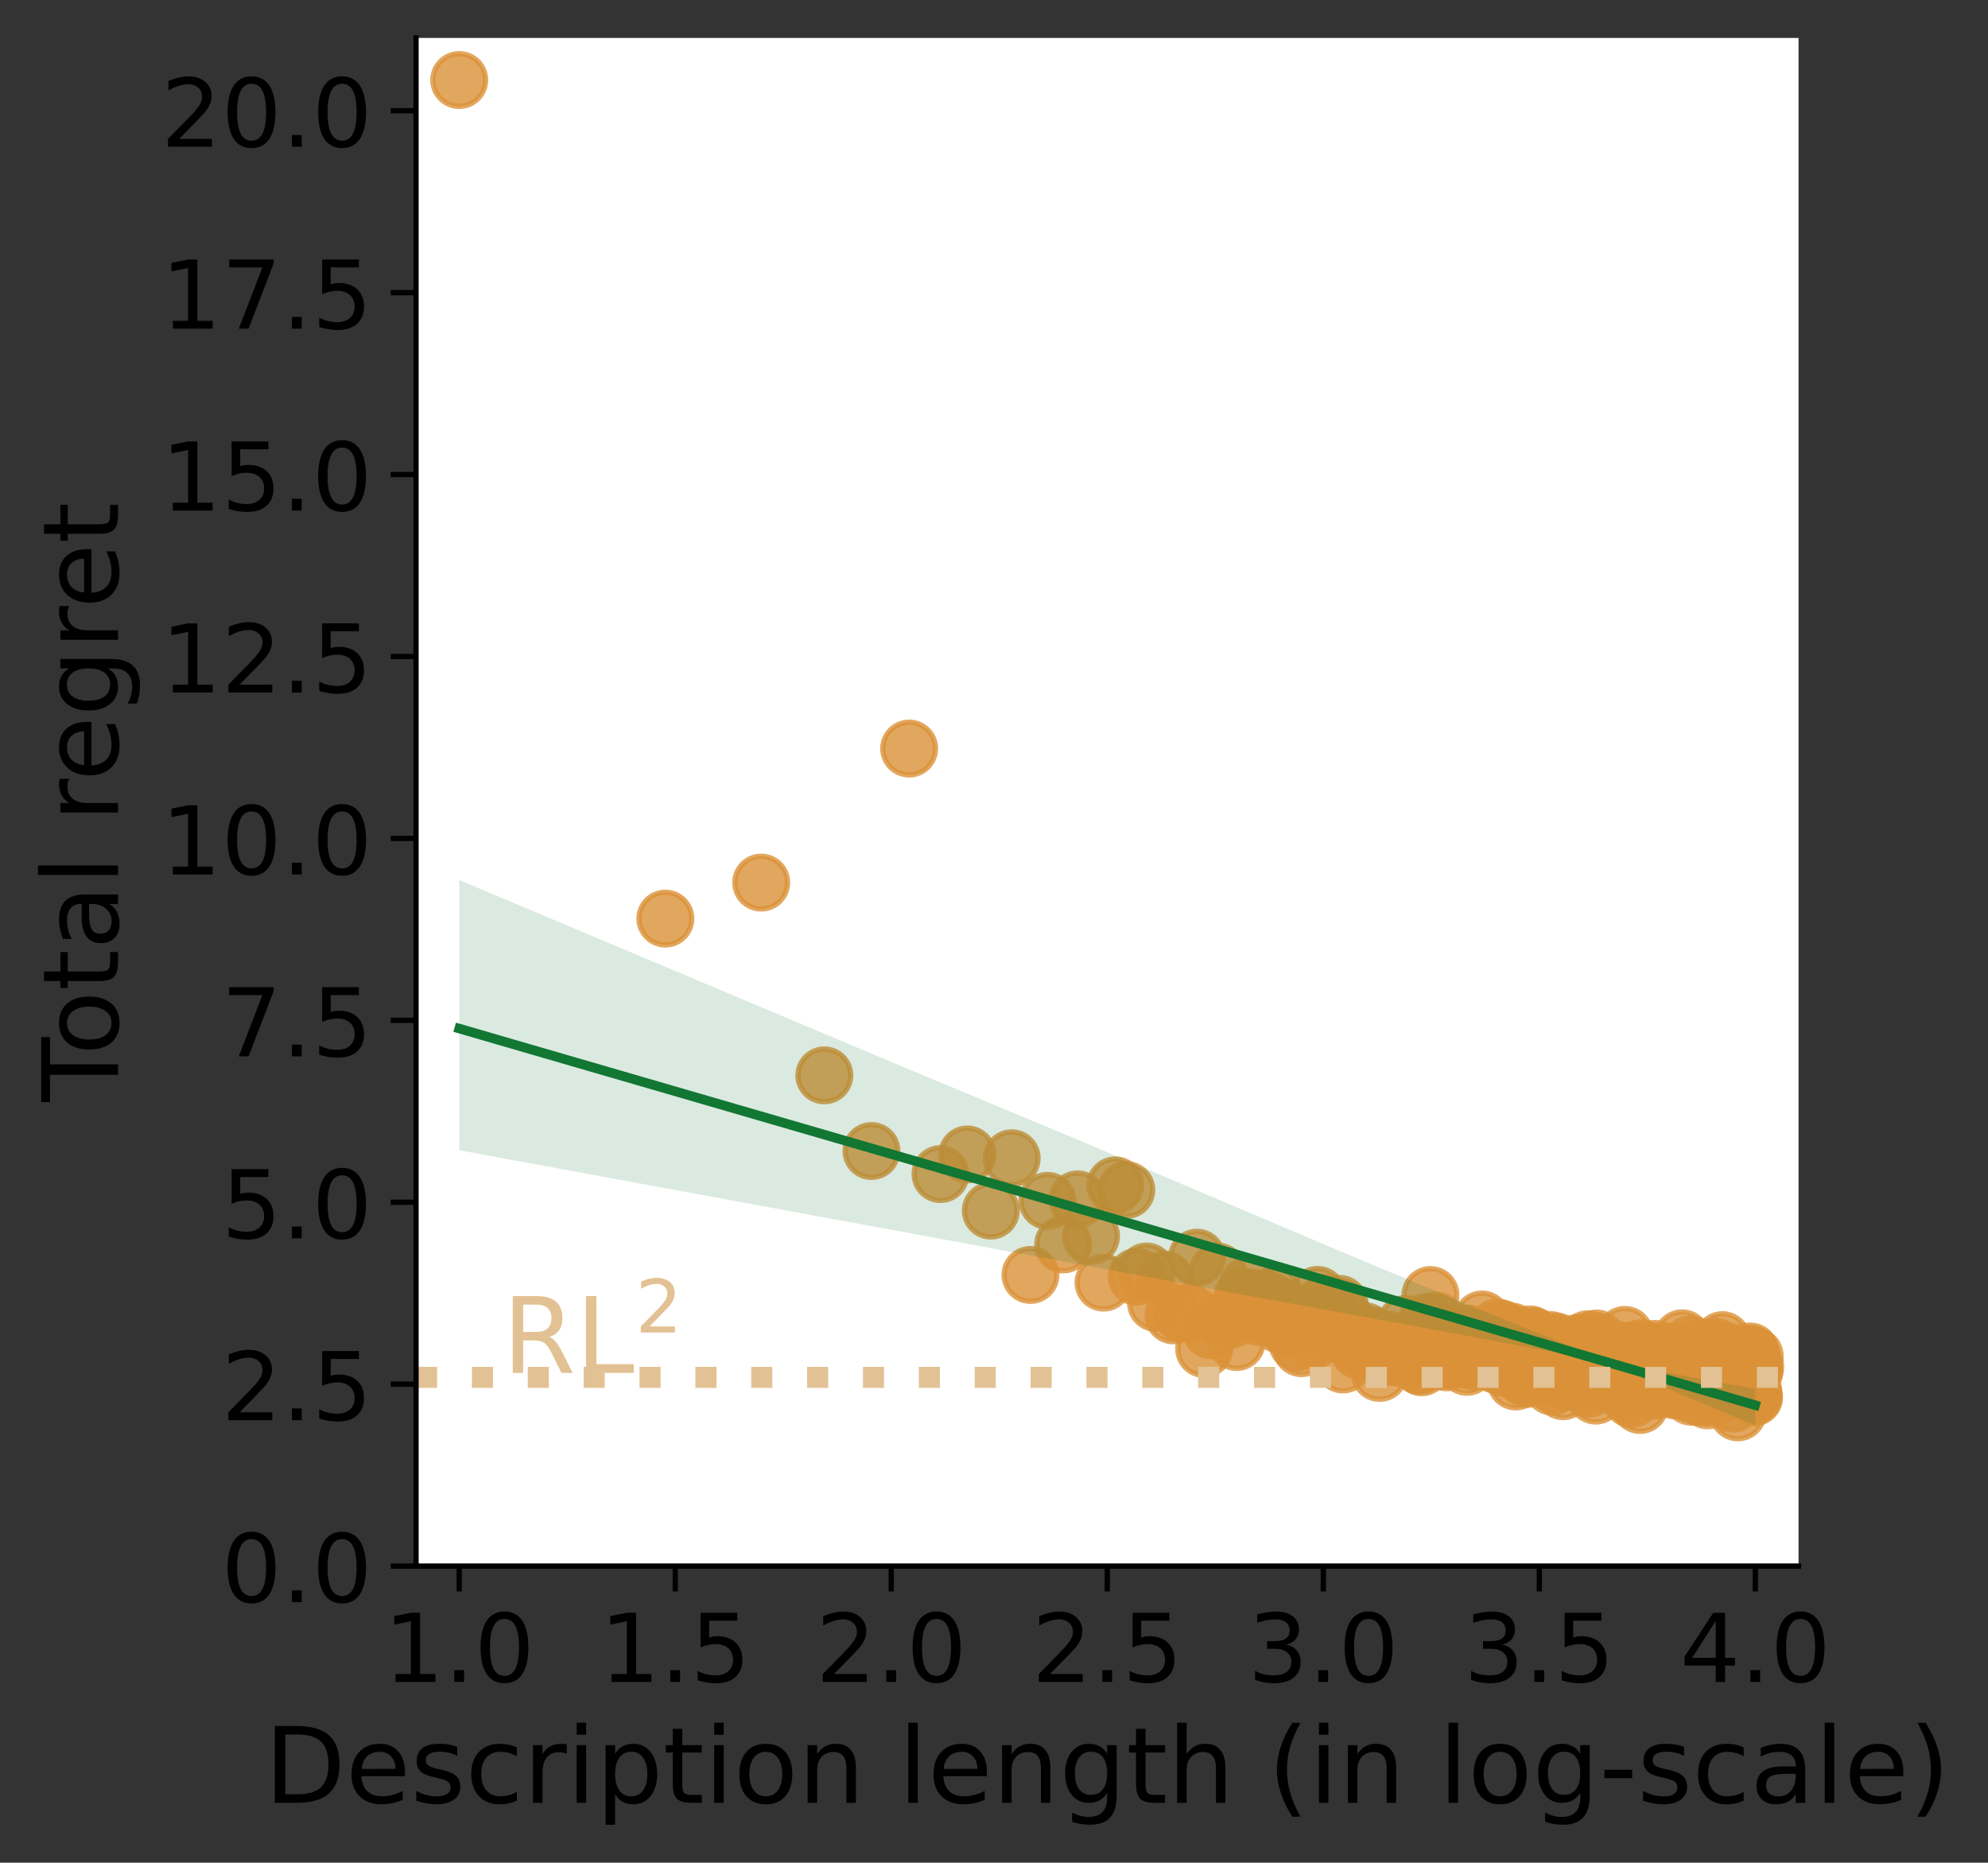 <?xml version="1.0" encoding="utf-8" standalone="no"?>
<!DOCTYPE svg PUBLIC "-//W3C//DTD SVG 1.1//EN"
  "http://www.w3.org/Graphics/SVG/1.1/DTD/svg11.dtd">
<!-- Created with matplotlib (https://matplotlib.org/) -->
<svg height="353.441pt" version="1.1" viewBox="0 0 377.19 353.441" width="377.19pt" xmlns="http://www.w3.org/2000/svg" xmlns:xlink="http://www.w3.org/1999/xlink">
 <rect x="0" y="0" width="377.19" height="353.441" fill="#333333" stroke="none"/>
 <defs>
  <style type="text/css">*{stroke-linecap:butt;stroke-linejoin:round;}</style>
 </defs>
 <g id="figure_1">
  <g id="patch_1">
   <path d="M 0 353.441 
L 377.19 353.441 
L 377.19 0 
L 0 0 
z
" style="fill:none;"/>
  </g>
  <g id="axes_1">
   <g id="patch_2">
    <path d="M 78.934 297.164 
L 341.242 297.164 
L 341.242 7.2 
L 78.934 7.2 
z
" style="fill:#ffffff;"/>
   </g>
   <g id="PathCollection_1">
    <defs>
     <path d="M 0 5 
C 1.326 5 2.598 4.473 3.536 3.536 
C 4.473 2.598 5 1.326 5 0 
C 5 -1.326 4.473 -2.598 3.536 -3.536 
C 2.598 -4.473 1.326 -5 0 -5 
C -1.326 -5 -2.598 -4.473 -3.536 -3.536 
C -4.473 -2.598 -5 -1.326 -5 0 
C -5 1.326 -4.473 2.598 -3.536 3.536 
C -2.598 4.473 -1.326 5 0 5 
z
" id="m756196bb34" style="stroke:#da9138;stroke-opacity:0.8;"/>
    </defs>
    <g clip-path="url(#pdb8db7003c)">
     <use style="fill:#da9138;fill-opacity:0.8;stroke:#da9138;stroke-opacity:0.8;" x="87.131" xlink:href="#m756196bb34" y="15.186"/>
     <use style="fill:#da9138;fill-opacity:0.8;stroke:#da9138;stroke-opacity:0.8;" x="126.242" xlink:href="#m756196bb34" y="174.306"/>
     <use style="fill:#da9138;fill-opacity:0.8;stroke:#da9138;stroke-opacity:0.8;" x="144.427" xlink:href="#m756196bb34" y="167.472"/>
     <use style="fill:#da9138;fill-opacity:0.8;stroke:#da9138;stroke-opacity:0.8;" x="156.405" xlink:href="#m756196bb34" y="204.048"/>
     <use style="fill:#da9138;fill-opacity:0.8;stroke:#da9138;stroke-opacity:0.8;" x="165.352" xlink:href="#m756196bb34" y="218.404"/>
     <use style="fill:#da9138;fill-opacity:0.8;stroke:#da9138;stroke-opacity:0.8;" x="172.496" xlink:href="#m756196bb34" y="142.039"/>
     <use style="fill:#da9138;fill-opacity:0.8;stroke:#da9138;stroke-opacity:0.8;" x="178.443" xlink:href="#m756196bb34" y="222.782"/>
     <use style="fill:#da9138;fill-opacity:0.8;stroke:#da9138;stroke-opacity:0.8;" x="183.537" xlink:href="#m756196bb34" y="219.055"/>
     <use style="fill:#da9138;fill-opacity:0.8;stroke:#da9138;stroke-opacity:0.8;" x="187.993" xlink:href="#m756196bb34" y="229.709"/>
     <use style="fill:#da9138;fill-opacity:0.8;stroke:#da9138;stroke-opacity:0.8;" x="191.952" xlink:href="#m756196bb34" y="219.783"/>
     <use style="fill:#da9138;fill-opacity:0.8;stroke:#da9138;stroke-opacity:0.8;" x="195.515" xlink:href="#m756196bb34" y="241.917"/>
     <use style="fill:#da9138;fill-opacity:0.8;stroke:#da9138;stroke-opacity:0.8;" x="198.754" xlink:href="#m756196bb34" y="227.861"/>
     <use style="fill:#da9138;fill-opacity:0.8;stroke:#da9138;stroke-opacity:0.8;" x="201.722" xlink:href="#m756196bb34" y="236.129"/>
     <use style="fill:#da9138;fill-opacity:0.8;stroke:#da9138;stroke-opacity:0.8;" x="204.462" xlink:href="#m756196bb34" y="227.576"/>
     <use style="fill:#da9138;fill-opacity:0.8;stroke:#da9138;stroke-opacity:0.8;" x="207.006" xlink:href="#m756196bb34" y="234.554"/>
     <use style="fill:#da9138;fill-opacity:0.8;stroke:#da9138;stroke-opacity:0.8;" x="209.38" xlink:href="#m756196bb34" y="243.371"/>
     <use style="fill:#da9138;fill-opacity:0.8;stroke:#da9138;stroke-opacity:0.8;" x="211.606" xlink:href="#m756196bb34" y="224.92"/>
     <use style="fill:#da9138;fill-opacity:0.8;stroke:#da9138;stroke-opacity:0.8;" x="213.701" xlink:href="#m756196bb34" y="225.795"/>
     <use style="fill:#da9138;fill-opacity:0.8;stroke:#da9138;stroke-opacity:0.8;" x="215.679" xlink:href="#m756196bb34" y="242.277"/>
     <use style="fill:#da9138;fill-opacity:0.8;stroke:#da9138;stroke-opacity:0.8;" x="217.553" xlink:href="#m756196bb34" y="241.266"/>
     <use style="fill:#da9138;fill-opacity:0.8;stroke:#da9138;stroke-opacity:0.8;" x="219.333" xlink:href="#m756196bb34" y="247.231"/>
     <use style="fill:#da9138;fill-opacity:0.8;stroke:#da9138;stroke-opacity:0.8;" x="221.029" xlink:href="#m756196bb34" y="242.812"/>
     <use style="fill:#da9138;fill-opacity:0.8;stroke:#da9138;stroke-opacity:0.8;" x="222.647" xlink:href="#m756196bb34" y="249.594"/>
     <use style="fill:#da9138;fill-opacity:0.8;stroke:#da9138;stroke-opacity:0.8;" x="224.195" xlink:href="#m756196bb34" y="249.217"/>
     <use style="fill:#da9138;fill-opacity:0.8;stroke:#da9138;stroke-opacity:0.8;" x="225.679" xlink:href="#m756196bb34" y="249.018"/>
     <use style="fill:#da9138;fill-opacity:0.8;stroke:#da9138;stroke-opacity:0.8;" x="227.103" xlink:href="#m756196bb34" y="238.639"/>
     <use style="fill:#da9138;fill-opacity:0.8;stroke:#da9138;stroke-opacity:0.8;" x="228.472" xlink:href="#m756196bb34" y="255.963"/>
     <use style="fill:#da9138;fill-opacity:0.8;stroke:#da9138;stroke-opacity:0.8;" x="229.791" xlink:href="#m756196bb34" y="252.429"/>
     <use style="fill:#da9138;fill-opacity:0.8;stroke:#da9138;stroke-opacity:0.8;" x="231.063" xlink:href="#m756196bb34" y="241.301"/>
     <use style="fill:#da9138;fill-opacity:0.8;stroke:#da9138;stroke-opacity:0.8;" x="232.29" xlink:href="#m756196bb34" y="250.448"/>
     <use style="fill:#da9138;fill-opacity:0.8;stroke:#da9138;stroke-opacity:0.8;" x="233.477" xlink:href="#m756196bb34" y="250.414"/>
     <use style="fill:#da9138;fill-opacity:0.8;stroke:#da9138;stroke-opacity:0.8;" x="234.626" xlink:href="#m756196bb34" y="254.642"/>
     <use style="fill:#da9138;fill-opacity:0.8;stroke:#da9138;stroke-opacity:0.8;" x="235.738" xlink:href="#m756196bb34" y="245.982"/>
     <use style="fill:#da9138;fill-opacity:0.8;stroke:#da9138;stroke-opacity:0.8;" x="236.817" xlink:href="#m756196bb34" y="243.856"/>
     <use style="fill:#da9138;fill-opacity:0.8;stroke:#da9138;stroke-opacity:0.8;" x="237.864" xlink:href="#m756196bb34" y="246.308"/>
     <use style="fill:#da9138;fill-opacity:0.8;stroke:#da9138;stroke-opacity:0.8;" x="238.881" xlink:href="#m756196bb34" y="249.899"/>
     <use style="fill:#da9138;fill-opacity:0.8;stroke:#da9138;stroke-opacity:0.8;" x="239.87" xlink:href="#m756196bb34" y="246.699"/>
     <use style="fill:#da9138;fill-opacity:0.8;stroke:#da9138;stroke-opacity:0.8;" x="240.832" xlink:href="#m756196bb34" y="246.713"/>
     <use style="fill:#da9138;fill-opacity:0.8;stroke:#da9138;stroke-opacity:0.8;" x="241.769" xlink:href="#m756196bb34" y="245.732"/>
     <use style="fill:#da9138;fill-opacity:0.8;stroke:#da9138;stroke-opacity:0.8;" x="242.682" xlink:href="#m756196bb34" y="251.273"/>
     <use style="fill:#da9138;fill-opacity:0.8;stroke:#da9138;stroke-opacity:0.8;" x="243.572" xlink:href="#m756196bb34" y="248.048"/>
     <use style="fill:#da9138;fill-opacity:0.8;stroke:#da9138;stroke-opacity:0.8;" x="244.441" xlink:href="#m756196bb34" y="252.004"/>
     <use style="fill:#da9138;fill-opacity:0.8;stroke:#da9138;stroke-opacity:0.8;" x="245.288" xlink:href="#m756196bb34" y="251.015"/>
     <use style="fill:#da9138;fill-opacity:0.8;stroke:#da9138;stroke-opacity:0.8;" x="246.116" xlink:href="#m756196bb34" y="254.752"/>
     <use style="fill:#da9138;fill-opacity:0.8;stroke:#da9138;stroke-opacity:0.8;" x="246.925" xlink:href="#m756196bb34" y="255.81"/>
     <use style="fill:#da9138;fill-opacity:0.8;stroke:#da9138;stroke-opacity:0.8;" x="247.716" xlink:href="#m756196bb34" y="251.626"/>
     <use style="fill:#da9138;fill-opacity:0.8;stroke:#da9138;stroke-opacity:0.8;" x="248.49" xlink:href="#m756196bb34" y="249.149"/>
     <use style="fill:#da9138;fill-opacity:0.8;stroke:#da9138;stroke-opacity:0.8;" x="249.248" xlink:href="#m756196bb34" y="254.252"/>
     <use style="fill:#da9138;fill-opacity:0.8;stroke:#da9138;stroke-opacity:0.8;" x="249.989" xlink:href="#m756196bb34" y="245.704"/>
     <use style="fill:#da9138;fill-opacity:0.8;stroke:#da9138;stroke-opacity:0.8;" x="250.716" xlink:href="#m756196bb34" y="250.577"/>
     <use style="fill:#da9138;fill-opacity:0.8;stroke:#da9138;stroke-opacity:0.8;" x="251.428" xlink:href="#m756196bb34" y="247.224"/>
     <use style="fill:#da9138;fill-opacity:0.8;stroke:#da9138;stroke-opacity:0.8;" x="252.126" xlink:href="#m756196bb34" y="251.077"/>
     <use style="fill:#da9138;fill-opacity:0.8;stroke:#da9138;stroke-opacity:0.8;" x="252.811" xlink:href="#m756196bb34" y="251.902"/>
     <use style="fill:#da9138;fill-opacity:0.8;stroke:#da9138;stroke-opacity:0.8;" x="253.482" xlink:href="#m756196bb34" y="250.822"/>
     <use style="fill:#da9138;fill-opacity:0.8;stroke:#da9138;stroke-opacity:0.8;" x="254.142" xlink:href="#m756196bb34" y="247.409"/>
     <use style="fill:#da9138;fill-opacity:0.8;stroke:#da9138;stroke-opacity:0.8;" x="254.789" xlink:href="#m756196bb34" y="258.906"/>
     <use style="fill:#da9138;fill-opacity:0.8;stroke:#da9138;stroke-opacity:0.8;" x="255.425" xlink:href="#m756196bb34" y="250.528"/>
     <use style="fill:#da9138;fill-opacity:0.8;stroke:#da9138;stroke-opacity:0.8;" x="256.049" xlink:href="#m756196bb34" y="252.854"/>
     <use style="fill:#da9138;fill-opacity:0.8;stroke:#da9138;stroke-opacity:0.8;" x="256.663" xlink:href="#m756196bb34" y="254.702"/>
     <use style="fill:#da9138;fill-opacity:0.8;stroke:#da9138;stroke-opacity:0.8;" x="257.267" xlink:href="#m756196bb34" y="254.495"/>
     <use style="fill:#da9138;fill-opacity:0.8;stroke:#da9138;stroke-opacity:0.8;" x="257.86" xlink:href="#m756196bb34" y="256.273"/>
     <use style="fill:#da9138;fill-opacity:0.8;stroke:#da9138;stroke-opacity:0.8;" x="258.443" xlink:href="#m756196bb34" y="255.209"/>
     <use style="fill:#da9138;fill-opacity:0.8;stroke:#da9138;stroke-opacity:0.8;" x="259.018" xlink:href="#m756196bb34" y="252.625"/>
     <use style="fill:#da9138;fill-opacity:0.8;stroke:#da9138;stroke-opacity:0.8;" x="259.583" xlink:href="#m756196bb34" y="253.549"/>
     <use style="fill:#da9138;fill-opacity:0.8;stroke:#da9138;stroke-opacity:0.8;" x="260.139" xlink:href="#m756196bb34" y="253.368"/>
     <use style="fill:#da9138;fill-opacity:0.8;stroke:#da9138;stroke-opacity:0.8;" x="260.687" xlink:href="#m756196bb34" y="256.477"/>
     <use style="fill:#da9138;fill-opacity:0.8;stroke:#da9138;stroke-opacity:0.8;" x="261.226" xlink:href="#m756196bb34" y="255.67"/>
     <use style="fill:#da9138;fill-opacity:0.8;stroke:#da9138;stroke-opacity:0.8;" x="261.757" xlink:href="#m756196bb34" y="260.508"/>
     <use style="fill:#da9138;fill-opacity:0.8;stroke:#da9138;stroke-opacity:0.8;" x="262.281" xlink:href="#m756196bb34" y="255.225"/>
     <use style="fill:#da9138;fill-opacity:0.8;stroke:#da9138;stroke-opacity:0.8;" x="262.797" xlink:href="#m756196bb34" y="256.692"/>
     <use style="fill:#da9138;fill-opacity:0.8;stroke:#da9138;stroke-opacity:0.8;" x="263.306" xlink:href="#m756196bb34" y="254.163"/>
     <use style="fill:#da9138;fill-opacity:0.8;stroke:#da9138;stroke-opacity:0.8;" x="263.807" xlink:href="#m756196bb34" y="257.531"/>
     <use style="fill:#da9138;fill-opacity:0.8;stroke:#da9138;stroke-opacity:0.8;" x="264.301" xlink:href="#m756196bb34" y="255.454"/>
     <use style="fill:#da9138;fill-opacity:0.8;stroke:#da9138;stroke-opacity:0.8;" x="264.789" xlink:href="#m756196bb34" y="256.983"/>
     <use style="fill:#da9138;fill-opacity:0.8;stroke:#da9138;stroke-opacity:0.8;" x="265.27" xlink:href="#m756196bb34" y="256.602"/>
     <use style="fill:#da9138;fill-opacity:0.8;stroke:#da9138;stroke-opacity:0.8;" x="265.745" xlink:href="#m756196bb34" y="257.718"/>
     <use style="fill:#da9138;fill-opacity:0.8;stroke:#da9138;stroke-opacity:0.8;" x="266.213" xlink:href="#m756196bb34" y="254.718"/>
     <use style="fill:#da9138;fill-opacity:0.8;stroke:#da9138;stroke-opacity:0.8;" x="266.676" xlink:href="#m756196bb34" y="251.225"/>
     <use style="fill:#da9138;fill-opacity:0.8;stroke:#da9138;stroke-opacity:0.8;" x="267.132" xlink:href="#m756196bb34" y="254.592"/>
     <use style="fill:#da9138;fill-opacity:0.8;stroke:#da9138;stroke-opacity:0.8;" x="267.583" xlink:href="#m756196bb34" y="257.907"/>
     <use style="fill:#da9138;fill-opacity:0.8;stroke:#da9138;stroke-opacity:0.8;" x="268.028" xlink:href="#m756196bb34" y="255.07"/>
     <use style="fill:#da9138;fill-opacity:0.8;stroke:#da9138;stroke-opacity:0.8;" x="268.467" xlink:href="#m756196bb34" y="256.52"/>
     <use style="fill:#da9138;fill-opacity:0.8;stroke:#da9138;stroke-opacity:0.8;" x="268.901" xlink:href="#m756196bb34" y="256.21"/>
     <use style="fill:#da9138;fill-opacity:0.8;stroke:#da9138;stroke-opacity:0.8;" x="269.33" xlink:href="#m756196bb34" y="259.136"/>
     <use style="fill:#da9138;fill-opacity:0.8;stroke:#da9138;stroke-opacity:0.8;" x="269.754" xlink:href="#m756196bb34" y="259.429"/>
     <use style="fill:#da9138;fill-opacity:0.8;stroke:#da9138;stroke-opacity:0.8;" x="270.173" xlink:href="#m756196bb34" y="258.038"/>
     <use style="fill:#da9138;fill-opacity:0.8;stroke:#da9138;stroke-opacity:0.8;" x="270.587" xlink:href="#m756196bb34" y="250.888"/>
     <use style="fill:#da9138;fill-opacity:0.8;stroke:#da9138;stroke-opacity:0.8;" x="270.996" xlink:href="#m756196bb34" y="254.959"/>
     <use style="fill:#da9138;fill-opacity:0.8;stroke:#da9138;stroke-opacity:0.8;" x="271.4" xlink:href="#m756196bb34" y="245.729"/>
     <use style="fill:#da9138;fill-opacity:0.8;stroke:#da9138;stroke-opacity:0.8;" x="271.8" xlink:href="#m756196bb34" y="258.083"/>
     <use style="fill:#da9138;fill-opacity:0.8;stroke:#da9138;stroke-opacity:0.8;" x="272.196" xlink:href="#m756196bb34" y="252.963"/>
     <use style="fill:#da9138;fill-opacity:0.8;stroke:#da9138;stroke-opacity:0.8;" x="272.587" xlink:href="#m756196bb34" y="250.564"/>
     <use style="fill:#da9138;fill-opacity:0.8;stroke:#da9138;stroke-opacity:0.8;" x="272.974" xlink:href="#m756196bb34" y="257.419"/>
     <use style="fill:#da9138;fill-opacity:0.8;stroke:#da9138;stroke-opacity:0.8;" x="273.357" xlink:href="#m756196bb34" y="258.249"/>
     <use style="fill:#da9138;fill-opacity:0.8;stroke:#da9138;stroke-opacity:0.8;" x="273.736" xlink:href="#m756196bb34" y="255.792"/>
     <use style="fill:#da9138;fill-opacity:0.8;stroke:#da9138;stroke-opacity:0.8;" x="274.11" xlink:href="#m756196bb34" y="257.875"/>
     <use style="fill:#da9138;fill-opacity:0.8;stroke:#da9138;stroke-opacity:0.8;" x="274.481" xlink:href="#m756196bb34" y="258.493"/>
     <use style="fill:#da9138;fill-opacity:0.8;stroke:#da9138;stroke-opacity:0.8;" x="274.848" xlink:href="#m756196bb34" y="256.067"/>
     <use style="fill:#da9138;fill-opacity:0.8;stroke:#da9138;stroke-opacity:0.8;" x="275.212" xlink:href="#m756196bb34" y="255.746"/>
     <use style="fill:#da9138;fill-opacity:0.8;stroke:#da9138;stroke-opacity:0.8;" x="275.571" xlink:href="#m756196bb34" y="256.522"/>
     <use style="fill:#da9138;fill-opacity:0.8;stroke:#da9138;stroke-opacity:0.8;" x="275.927" xlink:href="#m756196bb34" y="256.638"/>
     <use style="fill:#da9138;fill-opacity:0.8;stroke:#da9138;stroke-opacity:0.8;" x="276.28" xlink:href="#m756196bb34" y="254.795"/>
     <use style="fill:#da9138;fill-opacity:0.8;stroke:#da9138;stroke-opacity:0.8;" x="276.629" xlink:href="#m756196bb34" y="256.491"/>
     <use style="fill:#da9138;fill-opacity:0.8;stroke:#da9138;stroke-opacity:0.8;" x="276.974" xlink:href="#m756196bb34" y="255.745"/>
     <use style="fill:#da9138;fill-opacity:0.8;stroke:#da9138;stroke-opacity:0.8;" x="277.317" xlink:href="#m756196bb34" y="253.868"/>
     <use style="fill:#da9138;fill-opacity:0.8;stroke:#da9138;stroke-opacity:0.8;" x="277.656" xlink:href="#m756196bb34" y="257.959"/>
     <use style="fill:#da9138;fill-opacity:0.8;stroke:#da9138;stroke-opacity:0.8;" x="277.991" xlink:href="#m756196bb34" y="255.071"/>
     <use style="fill:#da9138;fill-opacity:0.8;stroke:#da9138;stroke-opacity:0.8;" x="278.324" xlink:href="#m756196bb34" y="259.349"/>
     <use style="fill:#da9138;fill-opacity:0.8;stroke:#da9138;stroke-opacity:0.8;" x="278.654" xlink:href="#m756196bb34" y="253.032"/>
     <use style="fill:#da9138;fill-opacity:0.8;stroke:#da9138;stroke-opacity:0.8;" x="278.98" xlink:href="#m756196bb34" y="255.517"/>
     <use style="fill:#da9138;fill-opacity:0.8;stroke:#da9138;stroke-opacity:0.8;" x="279.304" xlink:href="#m756196bb34" y="255.959"/>
     <use style="fill:#da9138;fill-opacity:0.8;stroke:#da9138;stroke-opacity:0.8;" x="279.625" xlink:href="#m756196bb34" y="258.338"/>
     <use style="fill:#da9138;fill-opacity:0.8;stroke:#da9138;stroke-opacity:0.8;" x="279.943" xlink:href="#m756196bb34" y="255.075"/>
     <use style="fill:#da9138;fill-opacity:0.8;stroke:#da9138;stroke-opacity:0.8;" x="280.258" xlink:href="#m756196bb34" y="255.006"/>
     <use style="fill:#da9138;fill-opacity:0.8;stroke:#da9138;stroke-opacity:0.8;" x="280.57" xlink:href="#m756196bb34" y="256.589"/>
     <use style="fill:#da9138;fill-opacity:0.8;stroke:#da9138;stroke-opacity:0.8;" x="280.88" xlink:href="#m756196bb34" y="255.44"/>
     <use style="fill:#da9138;fill-opacity:0.8;stroke:#da9138;stroke-opacity:0.8;" x="281.186" xlink:href="#m756196bb34" y="250.374"/>
     <use style="fill:#da9138;fill-opacity:0.8;stroke:#da9138;stroke-opacity:0.8;" x="281.491" xlink:href="#m756196bb34" y="256.371"/>
     <use style="fill:#da9138;fill-opacity:0.8;stroke:#da9138;stroke-opacity:0.8;" x="281.792" xlink:href="#m756196bb34" y="253.348"/>
     <use style="fill:#da9138;fill-opacity:0.8;stroke:#da9138;stroke-opacity:0.8;" x="282.092" xlink:href="#m756196bb34" y="253.771"/>
     <use style="fill:#da9138;fill-opacity:0.8;stroke:#da9138;stroke-opacity:0.8;" x="282.388" xlink:href="#m756196bb34" y="256.498"/>
     <use style="fill:#da9138;fill-opacity:0.8;stroke:#da9138;stroke-opacity:0.8;" x="282.682" xlink:href="#m756196bb34" y="257.802"/>
     <use style="fill:#da9138;fill-opacity:0.8;stroke:#da9138;stroke-opacity:0.8;" x="282.974" xlink:href="#m756196bb34" y="257.214"/>
     <use style="fill:#da9138;fill-opacity:0.8;stroke:#da9138;stroke-opacity:0.8;" x="283.264" xlink:href="#m756196bb34" y="257.908"/>
     <use style="fill:#da9138;fill-opacity:0.8;stroke:#da9138;stroke-opacity:0.8;" x="283.551" xlink:href="#m756196bb34" y="257.112"/>
     <use style="fill:#da9138;fill-opacity:0.8;stroke:#da9138;stroke-opacity:0.8;" x="283.836" xlink:href="#m756196bb34" y="258.963"/>
     <use style="fill:#da9138;fill-opacity:0.8;stroke:#da9138;stroke-opacity:0.8;" x="284.118" xlink:href="#m756196bb34" y="251.892"/>
     <use style="fill:#da9138;fill-opacity:0.8;stroke:#da9138;stroke-opacity:0.8;" x="284.398" xlink:href="#m756196bb34" y="256.822"/>
     <use style="fill:#da9138;fill-opacity:0.8;stroke:#da9138;stroke-opacity:0.8;" x="284.677" xlink:href="#m756196bb34" y="254.377"/>
     <use style="fill:#da9138;fill-opacity:0.8;stroke:#da9138;stroke-opacity:0.8;" x="284.953" xlink:href="#m756196bb34" y="252.162"/>
     <use style="fill:#da9138;fill-opacity:0.8;stroke:#da9138;stroke-opacity:0.8;" x="285.226" xlink:href="#m756196bb34" y="257.126"/>
     <use style="fill:#da9138;fill-opacity:0.8;stroke:#da9138;stroke-opacity:0.8;" x="285.498" xlink:href="#m756196bb34" y="259.635"/>
     <use style="fill:#da9138;fill-opacity:0.8;stroke:#da9138;stroke-opacity:0.8;" x="285.768" xlink:href="#m756196bb34" y="258.25"/>
     <use style="fill:#da9138;fill-opacity:0.8;stroke:#da9138;stroke-opacity:0.8;" x="286.035" xlink:href="#m756196bb34" y="256.24"/>
     <use style="fill:#da9138;fill-opacity:0.8;stroke:#da9138;stroke-opacity:0.8;" x="286.301" xlink:href="#m756196bb34" y="259.292"/>
     <use style="fill:#da9138;fill-opacity:0.8;stroke:#da9138;stroke-opacity:0.8;" x="286.565" xlink:href="#m756196bb34" y="257.949"/>
     <use style="fill:#da9138;fill-opacity:0.8;stroke:#da9138;stroke-opacity:0.8;" x="286.827" xlink:href="#m756196bb34" y="252.671"/>
     <use style="fill:#da9138;fill-opacity:0.8;stroke:#da9138;stroke-opacity:0.8;" x="287.086" xlink:href="#m756196bb34" y="257.228"/>
     <use style="fill:#da9138;fill-opacity:0.8;stroke:#da9138;stroke-opacity:0.8;" x="287.344" xlink:href="#m756196bb34" y="256.671"/>
     <use style="fill:#da9138;fill-opacity:0.8;stroke:#da9138;stroke-opacity:0.8;" x="287.601" xlink:href="#m756196bb34" y="262.13"/>
     <use style="fill:#da9138;fill-opacity:0.8;stroke:#da9138;stroke-opacity:0.8;" x="287.855" xlink:href="#m756196bb34" y="259.917"/>
     <use style="fill:#da9138;fill-opacity:0.8;stroke:#da9138;stroke-opacity:0.8;" x="288.107" xlink:href="#m756196bb34" y="257.19"/>
     <use style="fill:#da9138;fill-opacity:0.8;stroke:#da9138;stroke-opacity:0.8;" x="288.358" xlink:href="#m756196bb34" y="260.204"/>
     <use style="fill:#da9138;fill-opacity:0.8;stroke:#da9138;stroke-opacity:0.8;" x="288.607" xlink:href="#m756196bb34" y="257.726"/>
     <use style="fill:#da9138;fill-opacity:0.8;stroke:#da9138;stroke-opacity:0.8;" x="288.854" xlink:href="#m756196bb34" y="259.545"/>
     <use style="fill:#da9138;fill-opacity:0.8;stroke:#da9138;stroke-opacity:0.8;" x="289.1" xlink:href="#m756196bb34" y="261.287"/>
     <use style="fill:#da9138;fill-opacity:0.8;stroke:#da9138;stroke-opacity:0.8;" x="289.344" xlink:href="#m756196bb34" y="258.95"/>
     <use style="fill:#da9138;fill-opacity:0.8;stroke:#da9138;stroke-opacity:0.8;" x="289.586" xlink:href="#m756196bb34" y="256.677"/>
     <use style="fill:#da9138;fill-opacity:0.8;stroke:#da9138;stroke-opacity:0.8;" x="289.826" xlink:href="#m756196bb34" y="261.644"/>
     <use style="fill:#da9138;fill-opacity:0.8;stroke:#da9138;stroke-opacity:0.8;" x="290.065" xlink:href="#m756196bb34" y="255.659"/>
     <use style="fill:#da9138;fill-opacity:0.8;stroke:#da9138;stroke-opacity:0.8;" x="290.302" xlink:href="#m756196bb34" y="253.203"/>
     <use style="fill:#da9138;fill-opacity:0.8;stroke:#da9138;stroke-opacity:0.8;" x="290.538" xlink:href="#m756196bb34" y="257.89"/>
     <use style="fill:#da9138;fill-opacity:0.8;stroke:#da9138;stroke-opacity:0.8;" x="290.772" xlink:href="#m756196bb34" y="257.564"/>
     <use style="fill:#da9138;fill-opacity:0.8;stroke:#da9138;stroke-opacity:0.8;" x="291.005" xlink:href="#m756196bb34" y="253.545"/>
     <use style="fill:#da9138;fill-opacity:0.8;stroke:#da9138;stroke-opacity:0.8;" x="291.236" xlink:href="#m756196bb34" y="254.568"/>
     <use style="fill:#da9138;fill-opacity:0.8;stroke:#da9138;stroke-opacity:0.8;" x="291.466" xlink:href="#m756196bb34" y="260.104"/>
     <use style="fill:#da9138;fill-opacity:0.8;stroke:#da9138;stroke-opacity:0.8;" x="291.694" xlink:href="#m756196bb34" y="258.08"/>
     <use style="fill:#da9138;fill-opacity:0.8;stroke:#da9138;stroke-opacity:0.8;" x="291.921" xlink:href="#m756196bb34" y="259.357"/>
     <use style="fill:#da9138;fill-opacity:0.8;stroke:#da9138;stroke-opacity:0.8;" x="292.146" xlink:href="#m756196bb34" y="261.08"/>
     <use style="fill:#da9138;fill-opacity:0.8;stroke:#da9138;stroke-opacity:0.8;" x="292.37" xlink:href="#m756196bb34" y="254.386"/>
     <use style="fill:#da9138;fill-opacity:0.8;stroke:#da9138;stroke-opacity:0.8;" x="292.593" xlink:href="#m756196bb34" y="259.011"/>
     <use style="fill:#da9138;fill-opacity:0.8;stroke:#da9138;stroke-opacity:0.8;" x="292.814" xlink:href="#m756196bb34" y="256.013"/>
     <use style="fill:#da9138;fill-opacity:0.8;stroke:#da9138;stroke-opacity:0.8;" x="293.034" xlink:href="#m756196bb34" y="256.61"/>
     <use style="fill:#da9138;fill-opacity:0.8;stroke:#da9138;stroke-opacity:0.8;" x="293.252" xlink:href="#m756196bb34" y="259.386"/>
     <use style="fill:#da9138;fill-opacity:0.8;stroke:#da9138;stroke-opacity:0.8;" x="293.469" xlink:href="#m756196bb34" y="256.419"/>
     <use style="fill:#da9138;fill-opacity:0.8;stroke:#da9138;stroke-opacity:0.8;" x="293.685" xlink:href="#m756196bb34" y="258.252"/>
     <use style="fill:#da9138;fill-opacity:0.8;stroke:#da9138;stroke-opacity:0.8;" x="293.899" xlink:href="#m756196bb34" y="259.698"/>
     <use style="fill:#da9138;fill-opacity:0.8;stroke:#da9138;stroke-opacity:0.8;" x="294.112" xlink:href="#m756196bb34" y="254.256"/>
     <use style="fill:#da9138;fill-opacity:0.8;stroke:#da9138;stroke-opacity:0.8;" x="294.324" xlink:href="#m756196bb34" y="257.854"/>
     <use style="fill:#da9138;fill-opacity:0.8;stroke:#da9138;stroke-opacity:0.8;" x="294.535" xlink:href="#m756196bb34" y="263.097"/>
     <use style="fill:#da9138;fill-opacity:0.8;stroke:#da9138;stroke-opacity:0.8;" x="294.744" xlink:href="#m756196bb34" y="256.265"/>
     <use style="fill:#da9138;fill-opacity:0.8;stroke:#da9138;stroke-opacity:0.8;" x="294.953" xlink:href="#m756196bb34" y="258.055"/>
     <use style="fill:#da9138;fill-opacity:0.8;stroke:#da9138;stroke-opacity:0.8;" x="295.159" xlink:href="#m756196bb34" y="255.728"/>
     <use style="fill:#da9138;fill-opacity:0.8;stroke:#da9138;stroke-opacity:0.8;" x="295.365" xlink:href="#m756196bb34" y="254.597"/>
     <use style="fill:#da9138;fill-opacity:0.8;stroke:#da9138;stroke-opacity:0.8;" x="295.57" xlink:href="#m756196bb34" y="257.358"/>
     <use style="fill:#da9138;fill-opacity:0.8;stroke:#da9138;stroke-opacity:0.8;" x="295.773" xlink:href="#m756196bb34" y="255.861"/>
     <use style="fill:#da9138;fill-opacity:0.8;stroke:#da9138;stroke-opacity:0.8;" x="295.976" xlink:href="#m756196bb34" y="256.643"/>
     <use style="fill:#da9138;fill-opacity:0.8;stroke:#da9138;stroke-opacity:0.8;" x="296.177" xlink:href="#m756196bb34" y="256.879"/>
     <use style="fill:#da9138;fill-opacity:0.8;stroke:#da9138;stroke-opacity:0.8;" x="296.377" xlink:href="#m756196bb34" y="261.848"/>
     <use style="fill:#da9138;fill-opacity:0.8;stroke:#da9138;stroke-opacity:0.8;" x="296.576" xlink:href="#m756196bb34" y="263.976"/>
     <use style="fill:#da9138;fill-opacity:0.8;stroke:#da9138;stroke-opacity:0.8;" x="296.773" xlink:href="#m756196bb34" y="259.584"/>
     <use style="fill:#da9138;fill-opacity:0.8;stroke:#da9138;stroke-opacity:0.8;" x="296.97" xlink:href="#m756196bb34" y="255.614"/>
     <use style="fill:#da9138;fill-opacity:0.8;stroke:#da9138;stroke-opacity:0.8;" x="297.166" xlink:href="#m756196bb34" y="261.83"/>
     <use style="fill:#da9138;fill-opacity:0.8;stroke:#da9138;stroke-opacity:0.8;" x="297.36" xlink:href="#m756196bb34" y="262.13"/>
     <use style="fill:#da9138;fill-opacity:0.8;stroke:#da9138;stroke-opacity:0.8;" x="297.554" xlink:href="#m756196bb34" y="261.478"/>
     <use style="fill:#da9138;fill-opacity:0.8;stroke:#da9138;stroke-opacity:0.8;" x="297.746" xlink:href="#m756196bb34" y="258.495"/>
     <use style="fill:#da9138;fill-opacity:0.8;stroke:#da9138;stroke-opacity:0.8;" x="297.937" xlink:href="#m756196bb34" y="257.963"/>
     <use style="fill:#da9138;fill-opacity:0.8;stroke:#da9138;stroke-opacity:0.8;" x="298.128" xlink:href="#m756196bb34" y="258.065"/>
     <use style="fill:#da9138;fill-opacity:0.8;stroke:#da9138;stroke-opacity:0.8;" x="298.317" xlink:href="#m756196bb34" y="261.937"/>
     <use style="fill:#da9138;fill-opacity:0.8;stroke:#da9138;stroke-opacity:0.8;" x="298.506" xlink:href="#m756196bb34" y="256.681"/>
     <use style="fill:#da9138;fill-opacity:0.8;stroke:#da9138;stroke-opacity:0.8;" x="298.693" xlink:href="#m756196bb34" y="261.198"/>
     <use style="fill:#da9138;fill-opacity:0.8;stroke:#da9138;stroke-opacity:0.8;" x="298.879" xlink:href="#m756196bb34" y="257.433"/>
     <use style="fill:#da9138;fill-opacity:0.8;stroke:#da9138;stroke-opacity:0.8;" x="299.065" xlink:href="#m756196bb34" y="259.541"/>
     <use style="fill:#da9138;fill-opacity:0.8;stroke:#da9138;stroke-opacity:0.8;" x="299.249" xlink:href="#m756196bb34" y="254.861"/>
     <use style="fill:#da9138;fill-opacity:0.8;stroke:#da9138;stroke-opacity:0.8;" x="299.433" xlink:href="#m756196bb34" y="255.232"/>
     <use style="fill:#da9138;fill-opacity:0.8;stroke:#da9138;stroke-opacity:0.8;" x="299.615" xlink:href="#m756196bb34" y="255.242"/>
     <use style="fill:#da9138;fill-opacity:0.8;stroke:#da9138;stroke-opacity:0.8;" x="299.797" xlink:href="#m756196bb34" y="262.37"/>
     <use style="fill:#da9138;fill-opacity:0.8;stroke:#da9138;stroke-opacity:0.8;" x="299.978" xlink:href="#m756196bb34" y="256.375"/>
     <use style="fill:#da9138;fill-opacity:0.8;stroke:#da9138;stroke-opacity:0.8;" x="300.157" xlink:href="#m756196bb34" y="261.796"/>
     <use style="fill:#da9138;fill-opacity:0.8;stroke:#da9138;stroke-opacity:0.8;" x="300.336" xlink:href="#m756196bb34" y="257.791"/>
     <use style="fill:#da9138;fill-opacity:0.8;stroke:#da9138;stroke-opacity:0.8;" x="300.514" xlink:href="#m756196bb34" y="257.313"/>
     <use style="fill:#da9138;fill-opacity:0.8;stroke:#da9138;stroke-opacity:0.8;" x="300.691" xlink:href="#m756196bb34" y="255.517"/>
     <use style="fill:#da9138;fill-opacity:0.8;stroke:#da9138;stroke-opacity:0.8;" x="300.868" xlink:href="#m756196bb34" y="254.929"/>
     <use style="fill:#da9138;fill-opacity:0.8;stroke:#da9138;stroke-opacity:0.8;" x="301.043" xlink:href="#m756196bb34" y="258.968"/>
     <use style="fill:#da9138;fill-opacity:0.8;stroke:#da9138;stroke-opacity:0.8;" x="301.218" xlink:href="#m756196bb34" y="254.132"/>
     <use style="fill:#da9138;fill-opacity:0.8;stroke:#da9138;stroke-opacity:0.8;" x="301.391" xlink:href="#m756196bb34" y="263.551"/>
     <use style="fill:#da9138;fill-opacity:0.8;stroke:#da9138;stroke-opacity:0.8;" x="301.564" xlink:href="#m756196bb34" y="258.408"/>
     <use style="fill:#da9138;fill-opacity:0.8;stroke:#da9138;stroke-opacity:0.8;" x="301.736" xlink:href="#m756196bb34" y="261.618"/>
     <use style="fill:#da9138;fill-opacity:0.8;stroke:#da9138;stroke-opacity:0.8;" x="301.907" xlink:href="#m756196bb34" y="255.76"/>
     <use style="fill:#da9138;fill-opacity:0.8;stroke:#da9138;stroke-opacity:0.8;" x="302.077" xlink:href="#m756196bb34" y="258.307"/>
     <use style="fill:#da9138;fill-opacity:0.8;stroke:#da9138;stroke-opacity:0.8;" x="302.247" xlink:href="#m756196bb34" y="256.469"/>
     <use style="fill:#da9138;fill-opacity:0.8;stroke:#da9138;stroke-opacity:0.8;" x="302.416" xlink:href="#m756196bb34" y="257.457"/>
     <use style="fill:#da9138;fill-opacity:0.8;stroke:#da9138;stroke-opacity:0.8;" x="302.584" xlink:href="#m756196bb34" y="262.117"/>
     <use style="fill:#da9138;fill-opacity:0.8;stroke:#da9138;stroke-opacity:0.8;" x="302.751" xlink:href="#m756196bb34" y="264.814"/>
     <use style="fill:#da9138;fill-opacity:0.8;stroke:#da9138;stroke-opacity:0.8;" x="302.917" xlink:href="#m756196bb34" y="253.98"/>
     <use style="fill:#da9138;fill-opacity:0.8;stroke:#da9138;stroke-opacity:0.8;" x="303.083" xlink:href="#m756196bb34" y="261.55"/>
     <use style="fill:#da9138;fill-opacity:0.8;stroke:#da9138;stroke-opacity:0.8;" x="303.247" xlink:href="#m756196bb34" y="257.208"/>
     <use style="fill:#da9138;fill-opacity:0.8;stroke:#da9138;stroke-opacity:0.8;" x="303.412" xlink:href="#m756196bb34" y="260.929"/>
     <use style="fill:#da9138;fill-opacity:0.8;stroke:#da9138;stroke-opacity:0.8;" x="303.575" xlink:href="#m756196bb34" y="255.221"/>
     <use style="fill:#da9138;fill-opacity:0.8;stroke:#da9138;stroke-opacity:0.8;" x="303.737" xlink:href="#m756196bb34" y="260.665"/>
     <use style="fill:#da9138;fill-opacity:0.8;stroke:#da9138;stroke-opacity:0.8;" x="303.899" xlink:href="#m756196bb34" y="259.3"/>
     <use style="fill:#da9138;fill-opacity:0.8;stroke:#da9138;stroke-opacity:0.8;" x="304.06" xlink:href="#m756196bb34" y="258.859"/>
     <use style="fill:#da9138;fill-opacity:0.8;stroke:#da9138;stroke-opacity:0.8;" x="304.221" xlink:href="#m756196bb34" y="259.591"/>
     <use style="fill:#da9138;fill-opacity:0.8;stroke:#da9138;stroke-opacity:0.8;" x="304.38" xlink:href="#m756196bb34" y="256.748"/>
     <use style="fill:#da9138;fill-opacity:0.8;stroke:#da9138;stroke-opacity:0.8;" x="304.539" xlink:href="#m756196bb34" y="259.932"/>
     <use style="fill:#da9138;fill-opacity:0.8;stroke:#da9138;stroke-opacity:0.8;" x="304.697" xlink:href="#m756196bb34" y="261.771"/>
     <use style="fill:#da9138;fill-opacity:0.8;stroke:#da9138;stroke-opacity:0.8;" x="304.855" xlink:href="#m756196bb34" y="258.098"/>
     <use style="fill:#da9138;fill-opacity:0.8;stroke:#da9138;stroke-opacity:0.8;" x="305.012" xlink:href="#m756196bb34" y="260.414"/>
     <use style="fill:#da9138;fill-opacity:0.8;stroke:#da9138;stroke-opacity:0.8;" x="305.168" xlink:href="#m756196bb34" y="259.647"/>
     <use style="fill:#da9138;fill-opacity:0.8;stroke:#da9138;stroke-opacity:0.8;" x="305.323" xlink:href="#m756196bb34" y="259.801"/>
     <use style="fill:#da9138;fill-opacity:0.8;stroke:#da9138;stroke-opacity:0.8;" x="305.478" xlink:href="#m756196bb34" y="258.036"/>
     <use style="fill:#da9138;fill-opacity:0.8;stroke:#da9138;stroke-opacity:0.8;" x="305.632" xlink:href="#m756196bb34" y="261.648"/>
     <use style="fill:#da9138;fill-opacity:0.8;stroke:#da9138;stroke-opacity:0.8;" x="305.786" xlink:href="#m756196bb34" y="258.522"/>
     <use style="fill:#da9138;fill-opacity:0.8;stroke:#da9138;stroke-opacity:0.8;" x="305.939" xlink:href="#m756196bb34" y="259.797"/>
     <use style="fill:#da9138;fill-opacity:0.8;stroke:#da9138;stroke-opacity:0.8;" x="306.091" xlink:href="#m756196bb34" y="255.89"/>
     <use style="fill:#da9138;fill-opacity:0.8;stroke:#da9138;stroke-opacity:0.8;" x="306.242" xlink:href="#m756196bb34" y="258.965"/>
     <use style="fill:#da9138;fill-opacity:0.8;stroke:#da9138;stroke-opacity:0.8;" x="306.393" xlink:href="#m756196bb34" y="260.68"/>
     <use style="fill:#da9138;fill-opacity:0.8;stroke:#da9138;stroke-opacity:0.8;" x="306.543" xlink:href="#m756196bb34" y="258.892"/>
     <use style="fill:#da9138;fill-opacity:0.8;stroke:#da9138;stroke-opacity:0.8;" x="306.693" xlink:href="#m756196bb34" y="258.801"/>
     <use style="fill:#da9138;fill-opacity:0.8;stroke:#da9138;stroke-opacity:0.8;" x="306.842" xlink:href="#m756196bb34" y="258.58"/>
     <use style="fill:#da9138;fill-opacity:0.8;stroke:#da9138;stroke-opacity:0.8;" x="306.99" xlink:href="#m756196bb34" y="258.901"/>
     <use style="fill:#da9138;fill-opacity:0.8;stroke:#da9138;stroke-opacity:0.8;" x="307.138" xlink:href="#m756196bb34" y="260.312"/>
     <use style="fill:#da9138;fill-opacity:0.8;stroke:#da9138;stroke-opacity:0.8;" x="307.285" xlink:href="#m756196bb34" y="263.286"/>
     <use style="fill:#da9138;fill-opacity:0.8;stroke:#da9138;stroke-opacity:0.8;" x="307.431" xlink:href="#m756196bb34" y="261.272"/>
     <use style="fill:#da9138;fill-opacity:0.8;stroke:#da9138;stroke-opacity:0.8;" x="307.577" xlink:href="#m756196bb34" y="259.529"/>
     <use style="fill:#da9138;fill-opacity:0.8;stroke:#da9138;stroke-opacity:0.8;" x="307.723" xlink:href="#m756196bb34" y="260.55"/>
     <use style="fill:#da9138;fill-opacity:0.8;stroke:#da9138;stroke-opacity:0.8;" x="307.867" xlink:href="#m756196bb34" y="257.297"/>
     <use style="fill:#da9138;fill-opacity:0.8;stroke:#da9138;stroke-opacity:0.8;" x="308.011" xlink:href="#m756196bb34" y="259.469"/>
     <use style="fill:#da9138;fill-opacity:0.8;stroke:#da9138;stroke-opacity:0.8;" x="308.155" xlink:href="#m756196bb34" y="260.975"/>
     <use style="fill:#da9138;fill-opacity:0.8;stroke:#da9138;stroke-opacity:0.8;" x="308.298" xlink:href="#m756196bb34" y="253.3"/>
     <use style="fill:#da9138;fill-opacity:0.8;stroke:#da9138;stroke-opacity:0.8;" x="308.44" xlink:href="#m756196bb34" y="257.783"/>
     <use style="fill:#da9138;fill-opacity:0.8;stroke:#da9138;stroke-opacity:0.8;" x="308.582" xlink:href="#m756196bb34" y="264.434"/>
     <use style="fill:#da9138;fill-opacity:0.8;stroke:#da9138;stroke-opacity:0.8;" x="308.723" xlink:href="#m756196bb34" y="256.3"/>
     <use style="fill:#da9138;fill-opacity:0.8;stroke:#da9138;stroke-opacity:0.8;" x="308.864" xlink:href="#m756196bb34" y="259.135"/>
     <use style="fill:#da9138;fill-opacity:0.8;stroke:#da9138;stroke-opacity:0.8;" x="309.004" xlink:href="#m756196bb34" y="258.417"/>
     <use style="fill:#da9138;fill-opacity:0.8;stroke:#da9138;stroke-opacity:0.8;" x="309.144" xlink:href="#m756196bb34" y="257.481"/>
     <use style="fill:#da9138;fill-opacity:0.8;stroke:#da9138;stroke-opacity:0.8;" x="309.283" xlink:href="#m756196bb34" y="259.903"/>
     <use style="fill:#da9138;fill-opacity:0.8;stroke:#da9138;stroke-opacity:0.8;" x="309.422" xlink:href="#m756196bb34" y="258.402"/>
     <use style="fill:#da9138;fill-opacity:0.8;stroke:#da9138;stroke-opacity:0.8;" x="309.559" xlink:href="#m756196bb34" y="265.484"/>
     <use style="fill:#da9138;fill-opacity:0.8;stroke:#da9138;stroke-opacity:0.8;" x="309.697" xlink:href="#m756196bb34" y="260.33"/>
     <use style="fill:#da9138;fill-opacity:0.8;stroke:#da9138;stroke-opacity:0.8;" x="309.834" xlink:href="#m756196bb34" y="262.69"/>
     <use style="fill:#da9138;fill-opacity:0.8;stroke:#da9138;stroke-opacity:0.8;" x="309.97" xlink:href="#m756196bb34" y="256.31"/>
     <use style="fill:#da9138;fill-opacity:0.8;stroke:#da9138;stroke-opacity:0.8;" x="310.106" xlink:href="#m756196bb34" y="257.811"/>
     <use style="fill:#da9138;fill-opacity:0.8;stroke:#da9138;stroke-opacity:0.8;" x="310.241" xlink:href="#m756196bb34" y="261.809"/>
     <use style="fill:#da9138;fill-opacity:0.8;stroke:#da9138;stroke-opacity:0.8;" x="310.376" xlink:href="#m756196bb34" y="261.73"/>
     <use style="fill:#da9138;fill-opacity:0.8;stroke:#da9138;stroke-opacity:0.8;" x="310.511" xlink:href="#m756196bb34" y="260.317"/>
     <use style="fill:#da9138;fill-opacity:0.8;stroke:#da9138;stroke-opacity:0.8;" x="310.645" xlink:href="#m756196bb34" y="259.74"/>
     <use style="fill:#da9138;fill-opacity:0.8;stroke:#da9138;stroke-opacity:0.8;" x="310.778" xlink:href="#m756196bb34" y="257.696"/>
     <use style="fill:#da9138;fill-opacity:0.8;stroke:#da9138;stroke-opacity:0.8;" x="310.911" xlink:href="#m756196bb34" y="261.454"/>
     <use style="fill:#da9138;fill-opacity:0.8;stroke:#da9138;stroke-opacity:0.8;" x="311.043" xlink:href="#m756196bb34" y="259.835"/>
     <use style="fill:#da9138;fill-opacity:0.8;stroke:#da9138;stroke-opacity:0.8;" x="311.175" xlink:href="#m756196bb34" y="266.59"/>
     <use style="fill:#da9138;fill-opacity:0.8;stroke:#da9138;stroke-opacity:0.8;" x="311.306" xlink:href="#m756196bb34" y="255.812"/>
     <use style="fill:#da9138;fill-opacity:0.8;stroke:#da9138;stroke-opacity:0.8;" x="311.437" xlink:href="#m756196bb34" y="260.369"/>
     <use style="fill:#da9138;fill-opacity:0.8;stroke:#da9138;stroke-opacity:0.8;" x="311.568" xlink:href="#m756196bb34" y="256.712"/>
     <use style="fill:#da9138;fill-opacity:0.8;stroke:#da9138;stroke-opacity:0.8;" x="311.697" xlink:href="#m756196bb34" y="263.177"/>
     <use style="fill:#da9138;fill-opacity:0.8;stroke:#da9138;stroke-opacity:0.8;" x="311.827" xlink:href="#m756196bb34" y="259.566"/>
     <use style="fill:#da9138;fill-opacity:0.8;stroke:#da9138;stroke-opacity:0.8;" x="311.956" xlink:href="#m756196bb34" y="259.52"/>
     <use style="fill:#da9138;fill-opacity:0.8;stroke:#da9138;stroke-opacity:0.8;" x="312.084" xlink:href="#m756196bb34" y="261.15"/>
     <use style="fill:#da9138;fill-opacity:0.8;stroke:#da9138;stroke-opacity:0.8;" x="312.212" xlink:href="#m756196bb34" y="260.263"/>
     <use style="fill:#da9138;fill-opacity:0.8;stroke:#da9138;stroke-opacity:0.8;" x="312.34" xlink:href="#m756196bb34" y="260.397"/>
     <use style="fill:#da9138;fill-opacity:0.8;stroke:#da9138;stroke-opacity:0.8;" x="312.467" xlink:href="#m756196bb34" y="259.232"/>
     <use style="fill:#da9138;fill-opacity:0.8;stroke:#da9138;stroke-opacity:0.8;" x="312.594" xlink:href="#m756196bb34" y="258.282"/>
     <use style="fill:#da9138;fill-opacity:0.8;stroke:#da9138;stroke-opacity:0.8;" x="312.72" xlink:href="#m756196bb34" y="258.323"/>
     <use style="fill:#da9138;fill-opacity:0.8;stroke:#da9138;stroke-opacity:0.8;" x="312.846" xlink:href="#m756196bb34" y="259.488"/>
     <use style="fill:#da9138;fill-opacity:0.8;stroke:#da9138;stroke-opacity:0.8;" x="312.971" xlink:href="#m756196bb34" y="259.336"/>
     <use style="fill:#da9138;fill-opacity:0.8;stroke:#da9138;stroke-opacity:0.8;" x="313.096" xlink:href="#m756196bb34" y="263.385"/>
     <use style="fill:#da9138;fill-opacity:0.8;stroke:#da9138;stroke-opacity:0.8;" x="313.221" xlink:href="#m756196bb34" y="262.563"/>
     <use style="fill:#da9138;fill-opacity:0.8;stroke:#da9138;stroke-opacity:0.8;" x="313.345" xlink:href="#m756196bb34" y="258.427"/>
     <use style="fill:#da9138;fill-opacity:0.8;stroke:#da9138;stroke-opacity:0.8;" x="313.468" xlink:href="#m756196bb34" y="260.971"/>
     <use style="fill:#da9138;fill-opacity:0.8;stroke:#da9138;stroke-opacity:0.8;" x="313.591" xlink:href="#m756196bb34" y="257.144"/>
     <use style="fill:#da9138;fill-opacity:0.8;stroke:#da9138;stroke-opacity:0.8;" x="313.714" xlink:href="#m756196bb34" y="258.336"/>
     <use style="fill:#da9138;fill-opacity:0.8;stroke:#da9138;stroke-opacity:0.8;" x="313.837" xlink:href="#m756196bb34" y="263.895"/>
     <use style="fill:#da9138;fill-opacity:0.8;stroke:#da9138;stroke-opacity:0.8;" x="313.959" xlink:href="#m756196bb34" y="255.952"/>
     <use style="fill:#da9138;fill-opacity:0.8;stroke:#da9138;stroke-opacity:0.8;" x="314.08" xlink:href="#m756196bb34" y="256.872"/>
     <use style="fill:#da9138;fill-opacity:0.8;stroke:#da9138;stroke-opacity:0.8;" x="314.201" xlink:href="#m756196bb34" y="256.751"/>
     <use style="fill:#da9138;fill-opacity:0.8;stroke:#da9138;stroke-opacity:0.8;" x="314.322" xlink:href="#m756196bb34" y="259.01"/>
     <use style="fill:#da9138;fill-opacity:0.8;stroke:#da9138;stroke-opacity:0.8;" x="314.442" xlink:href="#m756196bb34" y="256.75"/>
     <use style="fill:#da9138;fill-opacity:0.8;stroke:#da9138;stroke-opacity:0.8;" x="314.562" xlink:href="#m756196bb34" y="257.541"/>
     <use style="fill:#da9138;fill-opacity:0.8;stroke:#da9138;stroke-opacity:0.8;" x="314.681" xlink:href="#m756196bb34" y="258.999"/>
     <use style="fill:#da9138;fill-opacity:0.8;stroke:#da9138;stroke-opacity:0.8;" x="314.8" xlink:href="#m756196bb34" y="259.947"/>
     <use style="fill:#da9138;fill-opacity:0.8;stroke:#da9138;stroke-opacity:0.8;" x="314.919" xlink:href="#m756196bb34" y="261.279"/>
     <use style="fill:#da9138;fill-opacity:0.8;stroke:#da9138;stroke-opacity:0.8;" x="315.037" xlink:href="#m756196bb34" y="260.303"/>
     <use style="fill:#da9138;fill-opacity:0.8;stroke:#da9138;stroke-opacity:0.8;" x="315.155" xlink:href="#m756196bb34" y="261.944"/>
     <use style="fill:#da9138;fill-opacity:0.8;stroke:#da9138;stroke-opacity:0.8;" x="315.273" xlink:href="#m756196bb34" y="262.009"/>
     <use style="fill:#da9138;fill-opacity:0.8;stroke:#da9138;stroke-opacity:0.8;" x="315.39" xlink:href="#m756196bb34" y="258.362"/>
     <use style="fill:#da9138;fill-opacity:0.8;stroke:#da9138;stroke-opacity:0.8;" x="315.507" xlink:href="#m756196bb34" y="258.677"/>
     <use style="fill:#da9138;fill-opacity:0.8;stroke:#da9138;stroke-opacity:0.8;" x="315.623" xlink:href="#m756196bb34" y="260.056"/>
     <use style="fill:#da9138;fill-opacity:0.8;stroke:#da9138;stroke-opacity:0.8;" x="315.739" xlink:href="#m756196bb34" y="260.746"/>
     <use style="fill:#da9138;fill-opacity:0.8;stroke:#da9138;stroke-opacity:0.8;" x="315.854" xlink:href="#m756196bb34" y="260.407"/>
     <use style="fill:#da9138;fill-opacity:0.8;stroke:#da9138;stroke-opacity:0.8;" x="315.97" xlink:href="#m756196bb34" y="261.013"/>
     <use style="fill:#da9138;fill-opacity:0.8;stroke:#da9138;stroke-opacity:0.8;" x="316.084" xlink:href="#m756196bb34" y="258.075"/>
     <use style="fill:#da9138;fill-opacity:0.8;stroke:#da9138;stroke-opacity:0.8;" x="316.199" xlink:href="#m756196bb34" y="262.211"/>
     <use style="fill:#da9138;fill-opacity:0.8;stroke:#da9138;stroke-opacity:0.8;" x="316.313" xlink:href="#m756196bb34" y="259.962"/>
     <use style="fill:#da9138;fill-opacity:0.8;stroke:#da9138;stroke-opacity:0.8;" x="316.427" xlink:href="#m756196bb34" y="258.912"/>
     <use style="fill:#da9138;fill-opacity:0.8;stroke:#da9138;stroke-opacity:0.8;" x="316.54" xlink:href="#m756196bb34" y="262.536"/>
     <use style="fill:#da9138;fill-opacity:0.8;stroke:#da9138;stroke-opacity:0.8;" x="316.653" xlink:href="#m756196bb34" y="257.698"/>
     <use style="fill:#da9138;fill-opacity:0.8;stroke:#da9138;stroke-opacity:0.8;" x="316.766" xlink:href="#m756196bb34" y="256.448"/>
     <use style="fill:#da9138;fill-opacity:0.8;stroke:#da9138;stroke-opacity:0.8;" x="316.878" xlink:href="#m756196bb34" y="263.565"/>
     <use style="fill:#da9138;fill-opacity:0.8;stroke:#da9138;stroke-opacity:0.8;" x="316.99" xlink:href="#m756196bb34" y="257.778"/>
     <use style="fill:#da9138;fill-opacity:0.8;stroke:#da9138;stroke-opacity:0.8;" x="317.102" xlink:href="#m756196bb34" y="259.505"/>
     <use style="fill:#da9138;fill-opacity:0.8;stroke:#da9138;stroke-opacity:0.8;" x="317.213" xlink:href="#m756196bb34" y="259.647"/>
     <use style="fill:#da9138;fill-opacity:0.8;stroke:#da9138;stroke-opacity:0.8;" x="317.324" xlink:href="#m756196bb34" y="259.316"/>
     <use style="fill:#da9138;fill-opacity:0.8;stroke:#da9138;stroke-opacity:0.8;" x="317.434" xlink:href="#m756196bb34" y="263.072"/>
     <use style="fill:#da9138;fill-opacity:0.8;stroke:#da9138;stroke-opacity:0.8;" x="317.545" xlink:href="#m756196bb34" y="259.454"/>
     <use style="fill:#da9138;fill-opacity:0.8;stroke:#da9138;stroke-opacity:0.8;" x="317.654" xlink:href="#m756196bb34" y="258.827"/>
     <use style="fill:#da9138;fill-opacity:0.8;stroke:#da9138;stroke-opacity:0.8;" x="317.764" xlink:href="#m756196bb34" y="262.704"/>
     <use style="fill:#da9138;fill-opacity:0.8;stroke:#da9138;stroke-opacity:0.8;" x="317.873" xlink:href="#m756196bb34" y="263.817"/>
     <use style="fill:#da9138;fill-opacity:0.8;stroke:#da9138;stroke-opacity:0.8;" x="317.982" xlink:href="#m756196bb34" y="259.749"/>
     <use style="fill:#da9138;fill-opacity:0.8;stroke:#da9138;stroke-opacity:0.8;" x="318.091" xlink:href="#m756196bb34" y="261.795"/>
     <use style="fill:#da9138;fill-opacity:0.8;stroke:#da9138;stroke-opacity:0.8;" x="318.199" xlink:href="#m756196bb34" y="259.004"/>
     <use style="fill:#da9138;fill-opacity:0.8;stroke:#da9138;stroke-opacity:0.8;" x="318.307" xlink:href="#m756196bb34" y="262.624"/>
     <use style="fill:#da9138;fill-opacity:0.8;stroke:#da9138;stroke-opacity:0.8;" x="318.414" xlink:href="#m756196bb34" y="258.602"/>
     <use style="fill:#da9138;fill-opacity:0.8;stroke:#da9138;stroke-opacity:0.8;" x="318.521" xlink:href="#m756196bb34" y="263.287"/>
     <use style="fill:#da9138;fill-opacity:0.8;stroke:#da9138;stroke-opacity:0.8;" x="318.628" xlink:href="#m756196bb34" y="259.68"/>
     <use style="fill:#da9138;fill-opacity:0.8;stroke:#da9138;stroke-opacity:0.8;" x="318.735" xlink:href="#m756196bb34" y="258.125"/>
     <use style="fill:#da9138;fill-opacity:0.8;stroke:#da9138;stroke-opacity:0.8;" x="318.841" xlink:href="#m756196bb34" y="259.583"/>
     <use style="fill:#da9138;fill-opacity:0.8;stroke:#da9138;stroke-opacity:0.8;" x="318.947" xlink:href="#m756196bb34" y="259.094"/>
     <use style="fill:#da9138;fill-opacity:0.8;stroke:#da9138;stroke-opacity:0.8;" x="319.053" xlink:href="#m756196bb34" y="258.918"/>
     <use style="fill:#da9138;fill-opacity:0.8;stroke:#da9138;stroke-opacity:0.8;" x="319.158" xlink:href="#m756196bb34" y="253.947"/>
     <use style="fill:#da9138;fill-opacity:0.8;stroke:#da9138;stroke-opacity:0.8;" x="319.263" xlink:href="#m756196bb34" y="262.188"/>
     <use style="fill:#da9138;fill-opacity:0.8;stroke:#da9138;stroke-opacity:0.8;" x="319.368" xlink:href="#m756196bb34" y="261.924"/>
     <use style="fill:#da9138;fill-opacity:0.8;stroke:#da9138;stroke-opacity:0.8;" x="319.472" xlink:href="#m756196bb34" y="263.406"/>
     <use style="fill:#da9138;fill-opacity:0.8;stroke:#da9138;stroke-opacity:0.8;" x="319.576" xlink:href="#m756196bb34" y="259.226"/>
     <use style="fill:#da9138;fill-opacity:0.8;stroke:#da9138;stroke-opacity:0.8;" x="319.68" xlink:href="#m756196bb34" y="260.554"/>
     <use style="fill:#da9138;fill-opacity:0.8;stroke:#da9138;stroke-opacity:0.8;" x="319.784" xlink:href="#m756196bb34" y="258.274"/>
     <use style="fill:#da9138;fill-opacity:0.8;stroke:#da9138;stroke-opacity:0.8;" x="319.887" xlink:href="#m756196bb34" y="263.427"/>
     <use style="fill:#da9138;fill-opacity:0.8;stroke:#da9138;stroke-opacity:0.8;" x="319.99" xlink:href="#m756196bb34" y="257.906"/>
     <use style="fill:#da9138;fill-opacity:0.8;stroke:#da9138;stroke-opacity:0.8;" x="320.092" xlink:href="#m756196bb34" y="257.028"/>
     <use style="fill:#da9138;fill-opacity:0.8;stroke:#da9138;stroke-opacity:0.8;" x="320.195" xlink:href="#m756196bb34" y="259.839"/>
     <use style="fill:#da9138;fill-opacity:0.8;stroke:#da9138;stroke-opacity:0.8;" x="320.297" xlink:href="#m756196bb34" y="257.858"/>
     <use style="fill:#da9138;fill-opacity:0.8;stroke:#da9138;stroke-opacity:0.8;" x="320.398" xlink:href="#m756196bb34" y="261.286"/>
     <use style="fill:#da9138;fill-opacity:0.8;stroke:#da9138;stroke-opacity:0.8;" x="320.5" xlink:href="#m756196bb34" y="258.424"/>
     <use style="fill:#da9138;fill-opacity:0.8;stroke:#da9138;stroke-opacity:0.8;" x="320.601" xlink:href="#m756196bb34" y="259.135"/>
     <use style="fill:#da9138;fill-opacity:0.8;stroke:#da9138;stroke-opacity:0.8;" x="320.702" xlink:href="#m756196bb34" y="255.104"/>
     <use style="fill:#da9138;fill-opacity:0.8;stroke:#da9138;stroke-opacity:0.8;" x="320.802" xlink:href="#m756196bb34" y="260.499"/>
     <use style="fill:#da9138;fill-opacity:0.8;stroke:#da9138;stroke-opacity:0.8;" x="320.903" xlink:href="#m756196bb34" y="265.026"/>
     <use style="fill:#da9138;fill-opacity:0.8;stroke:#da9138;stroke-opacity:0.8;" x="321.003" xlink:href="#m756196bb34" y="259.823"/>
     <use style="fill:#da9138;fill-opacity:0.8;stroke:#da9138;stroke-opacity:0.8;" x="321.102" xlink:href="#m756196bb34" y="258.552"/>
     <use style="fill:#da9138;fill-opacity:0.8;stroke:#da9138;stroke-opacity:0.8;" x="321.202" xlink:href="#m756196bb34" y="259.018"/>
     <use style="fill:#da9138;fill-opacity:0.8;stroke:#da9138;stroke-opacity:0.8;" x="321.301" xlink:href="#m756196bb34" y="259.424"/>
     <use style="fill:#da9138;fill-opacity:0.8;stroke:#da9138;stroke-opacity:0.8;" x="321.4" xlink:href="#m756196bb34" y="263.339"/>
     <use style="fill:#da9138;fill-opacity:0.8;stroke:#da9138;stroke-opacity:0.8;" x="321.498" xlink:href="#m756196bb34" y="261.477"/>
     <use style="fill:#da9138;fill-opacity:0.8;stroke:#da9138;stroke-opacity:0.8;" x="321.597" xlink:href="#m756196bb34" y="260.725"/>
     <use style="fill:#da9138;fill-opacity:0.8;stroke:#da9138;stroke-opacity:0.8;" x="321.695" xlink:href="#m756196bb34" y="259.981"/>
     <use style="fill:#da9138;fill-opacity:0.8;stroke:#da9138;stroke-opacity:0.8;" x="321.793" xlink:href="#m756196bb34" y="260.813"/>
     <use style="fill:#da9138;fill-opacity:0.8;stroke:#da9138;stroke-opacity:0.8;" x="321.89" xlink:href="#m756196bb34" y="260.909"/>
     <use style="fill:#da9138;fill-opacity:0.8;stroke:#da9138;stroke-opacity:0.8;" x="321.987" xlink:href="#m756196bb34" y="258.817"/>
     <use style="fill:#da9138;fill-opacity:0.8;stroke:#da9138;stroke-opacity:0.8;" x="322.084" xlink:href="#m756196bb34" y="260.72"/>
     <use style="fill:#da9138;fill-opacity:0.8;stroke:#da9138;stroke-opacity:0.8;" x="322.181" xlink:href="#m756196bb34" y="256.35"/>
     <use style="fill:#da9138;fill-opacity:0.8;stroke:#da9138;stroke-opacity:0.8;" x="322.278" xlink:href="#m756196bb34" y="260.837"/>
     <use style="fill:#da9138;fill-opacity:0.8;stroke:#da9138;stroke-opacity:0.8;" x="322.374" xlink:href="#m756196bb34" y="255.902"/>
     <use style="fill:#da9138;fill-opacity:0.8;stroke:#da9138;stroke-opacity:0.8;" x="322.47" xlink:href="#m756196bb34" y="262.539"/>
     <use style="fill:#da9138;fill-opacity:0.8;stroke:#da9138;stroke-opacity:0.8;" x="322.566" xlink:href="#m756196bb34" y="265.087"/>
     <use style="fill:#da9138;fill-opacity:0.8;stroke:#da9138;stroke-opacity:0.8;" x="322.661" xlink:href="#m756196bb34" y="259.849"/>
     <use style="fill:#da9138;fill-opacity:0.8;stroke:#da9138;stroke-opacity:0.8;" x="322.756" xlink:href="#m756196bb34" y="258.309"/>
     <use style="fill:#da9138;fill-opacity:0.8;stroke:#da9138;stroke-opacity:0.8;" x="322.851" xlink:href="#m756196bb34" y="259.943"/>
     <use style="fill:#da9138;fill-opacity:0.8;stroke:#da9138;stroke-opacity:0.8;" x="322.946" xlink:href="#m756196bb34" y="259.464"/>
     <use style="fill:#da9138;fill-opacity:0.8;stroke:#da9138;stroke-opacity:0.8;" x="323.04" xlink:href="#m756196bb34" y="260.656"/>
     <use style="fill:#da9138;fill-opacity:0.8;stroke:#da9138;stroke-opacity:0.8;" x="323.134" xlink:href="#m756196bb34" y="258.919"/>
     <use style="fill:#da9138;fill-opacity:0.8;stroke:#da9138;stroke-opacity:0.8;" x="323.228" xlink:href="#m756196bb34" y="261.014"/>
     <use style="fill:#da9138;fill-opacity:0.8;stroke:#da9138;stroke-opacity:0.8;" x="323.322" xlink:href="#m756196bb34" y="261.527"/>
     <use style="fill:#da9138;fill-opacity:0.8;stroke:#da9138;stroke-opacity:0.8;" x="323.415" xlink:href="#m756196bb34" y="259.444"/>
     <use style="fill:#da9138;fill-opacity:0.8;stroke:#da9138;stroke-opacity:0.8;" x="323.509" xlink:href="#m756196bb34" y="261.71"/>
     <use style="fill:#da9138;fill-opacity:0.8;stroke:#da9138;stroke-opacity:0.8;" x="323.602" xlink:href="#m756196bb34" y="256.504"/>
     <use style="fill:#da9138;fill-opacity:0.8;stroke:#da9138;stroke-opacity:0.8;" x="323.694" xlink:href="#m756196bb34" y="259.109"/>
     <use style="fill:#da9138;fill-opacity:0.8;stroke:#da9138;stroke-opacity:0.8;" x="323.787" xlink:href="#m756196bb34" y="258.153"/>
     <use style="fill:#da9138;fill-opacity:0.8;stroke:#da9138;stroke-opacity:0.8;" x="323.879" xlink:href="#m756196bb34" y="263.479"/>
     <use style="fill:#da9138;fill-opacity:0.8;stroke:#da9138;stroke-opacity:0.8;" x="323.971" xlink:href="#m756196bb34" y="265.706"/>
     <use style="fill:#da9138;fill-opacity:0.8;stroke:#da9138;stroke-opacity:0.8;" x="324.063" xlink:href="#m756196bb34" y="257.436"/>
     <use style="fill:#da9138;fill-opacity:0.8;stroke:#da9138;stroke-opacity:0.8;" x="324.154" xlink:href="#m756196bb34" y="262.204"/>
     <use style="fill:#da9138;fill-opacity:0.8;stroke:#da9138;stroke-opacity:0.8;" x="324.245" xlink:href="#m756196bb34" y="256.095"/>
     <use style="fill:#da9138;fill-opacity:0.8;stroke:#da9138;stroke-opacity:0.8;" x="324.337" xlink:href="#m756196bb34" y="263.447"/>
     <use style="fill:#da9138;fill-opacity:0.8;stroke:#da9138;stroke-opacity:0.8;" x="324.427" xlink:href="#m756196bb34" y="263.638"/>
     <use style="fill:#da9138;fill-opacity:0.8;stroke:#da9138;stroke-opacity:0.8;" x="324.518" xlink:href="#m756196bb34" y="260.719"/>
     <use style="fill:#da9138;fill-opacity:0.8;stroke:#da9138;stroke-opacity:0.8;" x="324.608" xlink:href="#m756196bb34" y="263.881"/>
     <use style="fill:#da9138;fill-opacity:0.8;stroke:#da9138;stroke-opacity:0.8;" x="324.698" xlink:href="#m756196bb34" y="260.618"/>
     <use style="fill:#da9138;fill-opacity:0.8;stroke:#da9138;stroke-opacity:0.8;" x="324.788" xlink:href="#m756196bb34" y="258.958"/>
     <use style="fill:#da9138;fill-opacity:0.8;stroke:#da9138;stroke-opacity:0.8;" x="324.878" xlink:href="#m756196bb34" y="259.309"/>
     <use style="fill:#da9138;fill-opacity:0.8;stroke:#da9138;stroke-opacity:0.8;" x="324.967" xlink:href="#m756196bb34" y="261.285"/>
     <use style="fill:#da9138;fill-opacity:0.8;stroke:#da9138;stroke-opacity:0.8;" x="325.057" xlink:href="#m756196bb34" y="257.513"/>
     <use style="fill:#da9138;fill-opacity:0.8;stroke:#da9138;stroke-opacity:0.8;" x="325.146" xlink:href="#m756196bb34" y="263.01"/>
     <use style="fill:#da9138;fill-opacity:0.8;stroke:#da9138;stroke-opacity:0.8;" x="325.234" xlink:href="#m756196bb34" y="264.799"/>
     <use style="fill:#da9138;fill-opacity:0.8;stroke:#da9138;stroke-opacity:0.8;" x="325.323" xlink:href="#m756196bb34" y="255.496"/>
     <use style="fill:#da9138;fill-opacity:0.8;stroke:#da9138;stroke-opacity:0.8;" x="325.411" xlink:href="#m756196bb34" y="258.938"/>
     <use style="fill:#da9138;fill-opacity:0.8;stroke:#da9138;stroke-opacity:0.8;" x="325.499" xlink:href="#m756196bb34" y="261.592"/>
     <use style="fill:#da9138;fill-opacity:0.8;stroke:#da9138;stroke-opacity:0.8;" x="325.587" xlink:href="#m756196bb34" y="264.644"/>
     <use style="fill:#da9138;fill-opacity:0.8;stroke:#da9138;stroke-opacity:0.8;" x="325.675" xlink:href="#m756196bb34" y="256.566"/>
     <use style="fill:#da9138;fill-opacity:0.8;stroke:#da9138;stroke-opacity:0.8;" x="325.762" xlink:href="#m756196bb34" y="264.542"/>
     <use style="fill:#da9138;fill-opacity:0.8;stroke:#da9138;stroke-opacity:0.8;" x="325.85" xlink:href="#m756196bb34" y="262.101"/>
     <use style="fill:#da9138;fill-opacity:0.8;stroke:#da9138;stroke-opacity:0.8;" x="325.937" xlink:href="#m756196bb34" y="259.85"/>
     <use style="fill:#da9138;fill-opacity:0.8;stroke:#da9138;stroke-opacity:0.8;" x="326.024" xlink:href="#m756196bb34" y="264.563"/>
     <use style="fill:#da9138;fill-opacity:0.8;stroke:#da9138;stroke-opacity:0.8;" x="326.11" xlink:href="#m756196bb34" y="259.019"/>
     <use style="fill:#da9138;fill-opacity:0.8;stroke:#da9138;stroke-opacity:0.8;" x="326.197" xlink:href="#m756196bb34" y="259.229"/>
     <use style="fill:#da9138;fill-opacity:0.8;stroke:#da9138;stroke-opacity:0.8;" x="326.283" xlink:href="#m756196bb34" y="261.39"/>
     <use style="fill:#da9138;fill-opacity:0.8;stroke:#da9138;stroke-opacity:0.8;" x="326.369" xlink:href="#m756196bb34" y="260.03"/>
     <use style="fill:#da9138;fill-opacity:0.8;stroke:#da9138;stroke-opacity:0.8;" x="326.455" xlink:href="#m756196bb34" y="259.719"/>
     <use style="fill:#da9138;fill-opacity:0.8;stroke:#da9138;stroke-opacity:0.8;" x="326.54" xlink:href="#m756196bb34" y="263.936"/>
     <use style="fill:#da9138;fill-opacity:0.8;stroke:#da9138;stroke-opacity:0.8;" x="326.626" xlink:href="#m756196bb34" y="260.568"/>
     <use style="fill:#da9138;fill-opacity:0.8;stroke:#da9138;stroke-opacity:0.8;" x="326.711" xlink:href="#m756196bb34" y="261.02"/>
     <use style="fill:#da9138;fill-opacity:0.8;stroke:#da9138;stroke-opacity:0.8;" x="326.796" xlink:href="#m756196bb34" y="254.29"/>
     <use style="fill:#da9138;fill-opacity:0.8;stroke:#da9138;stroke-opacity:0.8;" x="326.88" xlink:href="#m756196bb34" y="261.674"/>
     <use style="fill:#da9138;fill-opacity:0.8;stroke:#da9138;stroke-opacity:0.8;" x="326.965" xlink:href="#m756196bb34" y="263.109"/>
     <use style="fill:#da9138;fill-opacity:0.8;stroke:#da9138;stroke-opacity:0.8;" x="327.049" xlink:href="#m756196bb34" y="262.414"/>
     <use style="fill:#da9138;fill-opacity:0.8;stroke:#da9138;stroke-opacity:0.8;" x="327.134" xlink:href="#m756196bb34" y="260.541"/>
     <use style="fill:#da9138;fill-opacity:0.8;stroke:#da9138;stroke-opacity:0.8;" x="327.217" xlink:href="#m756196bb34" y="260.163"/>
     <use style="fill:#da9138;fill-opacity:0.8;stroke:#da9138;stroke-opacity:0.8;" x="327.301" xlink:href="#m756196bb34" y="264.151"/>
     <use style="fill:#da9138;fill-opacity:0.8;stroke:#da9138;stroke-opacity:0.8;" x="327.385" xlink:href="#m756196bb34" y="263.398"/>
     <use style="fill:#da9138;fill-opacity:0.8;stroke:#da9138;stroke-opacity:0.8;" x="327.468" xlink:href="#m756196bb34" y="257.868"/>
     <use style="fill:#da9138;fill-opacity:0.8;stroke:#da9138;stroke-opacity:0.8;" x="327.551" xlink:href="#m756196bb34" y="259.863"/>
     <use style="fill:#da9138;fill-opacity:0.8;stroke:#da9138;stroke-opacity:0.8;" x="327.634" xlink:href="#m756196bb34" y="256.38"/>
     <use style="fill:#da9138;fill-opacity:0.8;stroke:#da9138;stroke-opacity:0.8;" x="327.717" xlink:href="#m756196bb34" y="261.639"/>
     <use style="fill:#da9138;fill-opacity:0.8;stroke:#da9138;stroke-opacity:0.8;" x="327.8" xlink:href="#m756196bb34" y="258.479"/>
     <use style="fill:#da9138;fill-opacity:0.8;stroke:#da9138;stroke-opacity:0.8;" x="327.882" xlink:href="#m756196bb34" y="261.83"/>
     <use style="fill:#da9138;fill-opacity:0.8;stroke:#da9138;stroke-opacity:0.8;" x="327.964" xlink:href="#m756196bb34" y="263.007"/>
     <use style="fill:#da9138;fill-opacity:0.8;stroke:#da9138;stroke-opacity:0.8;" x="328.046" xlink:href="#m756196bb34" y="258.927"/>
     <use style="fill:#da9138;fill-opacity:0.8;stroke:#da9138;stroke-opacity:0.8;" x="328.128" xlink:href="#m756196bb34" y="260.494"/>
     <use style="fill:#da9138;fill-opacity:0.8;stroke:#da9138;stroke-opacity:0.8;" x="328.21" xlink:href="#m756196bb34" y="259.921"/>
     <use style="fill:#da9138;fill-opacity:0.8;stroke:#da9138;stroke-opacity:0.8;" x="328.291" xlink:href="#m756196bb34" y="259.41"/>
     <use style="fill:#da9138;fill-opacity:0.8;stroke:#da9138;stroke-opacity:0.8;" x="328.373" xlink:href="#m756196bb34" y="258.423"/>
     <use style="fill:#da9138;fill-opacity:0.8;stroke:#da9138;stroke-opacity:0.8;" x="328.454" xlink:href="#m756196bb34" y="262.341"/>
     <use style="fill:#da9138;fill-opacity:0.8;stroke:#da9138;stroke-opacity:0.8;" x="328.535" xlink:href="#m756196bb34" y="260.675"/>
     <use style="fill:#da9138;fill-opacity:0.8;stroke:#da9138;stroke-opacity:0.8;" x="328.615" xlink:href="#m756196bb34" y="257.374"/>
     <use style="fill:#da9138;fill-opacity:0.8;stroke:#da9138;stroke-opacity:0.8;" x="328.696" xlink:href="#m756196bb34" y="260.644"/>
     <use style="fill:#da9138;fill-opacity:0.8;stroke:#da9138;stroke-opacity:0.8;" x="328.776" xlink:href="#m756196bb34" y="263.229"/>
     <use style="fill:#da9138;fill-opacity:0.8;stroke:#da9138;stroke-opacity:0.8;" x="328.856" xlink:href="#m756196bb34" y="266.322"/>
     <use style="fill:#da9138;fill-opacity:0.8;stroke:#da9138;stroke-opacity:0.8;" x="328.936" xlink:href="#m756196bb34" y="262.272"/>
     <use style="fill:#da9138;fill-opacity:0.8;stroke:#da9138;stroke-opacity:0.8;" x="329.016" xlink:href="#m756196bb34" y="260.891"/>
     <use style="fill:#da9138;fill-opacity:0.8;stroke:#da9138;stroke-opacity:0.8;" x="329.096" xlink:href="#m756196bb34" y="258.779"/>
     <use style="fill:#da9138;fill-opacity:0.8;stroke:#da9138;stroke-opacity:0.8;" x="329.175" xlink:href="#m756196bb34" y="259.388"/>
     <use style="fill:#da9138;fill-opacity:0.8;stroke:#da9138;stroke-opacity:0.8;" x="329.255" xlink:href="#m756196bb34" y="262.883"/>
     <use style="fill:#da9138;fill-opacity:0.8;stroke:#da9138;stroke-opacity:0.8;" x="329.334" xlink:href="#m756196bb34" y="263.299"/>
     <use style="fill:#da9138;fill-opacity:0.8;stroke:#da9138;stroke-opacity:0.8;" x="329.413" xlink:href="#m756196bb34" y="259.944"/>
     <use style="fill:#da9138;fill-opacity:0.8;stroke:#da9138;stroke-opacity:0.8;" x="329.491" xlink:href="#m756196bb34" y="262.73"/>
     <use style="fill:#da9138;fill-opacity:0.8;stroke:#da9138;stroke-opacity:0.8;" x="329.57" xlink:href="#m756196bb34" y="262.469"/>
     <use style="fill:#da9138;fill-opacity:0.8;stroke:#da9138;stroke-opacity:0.8;" x="329.648" xlink:href="#m756196bb34" y="261.196"/>
     <use style="fill:#da9138;fill-opacity:0.8;stroke:#da9138;stroke-opacity:0.8;" x="329.727" xlink:href="#m756196bb34" y="267.992"/>
     <use style="fill:#da9138;fill-opacity:0.8;stroke:#da9138;stroke-opacity:0.8;" x="329.805" xlink:href="#m756196bb34" y="261.434"/>
     <use style="fill:#da9138;fill-opacity:0.8;stroke:#da9138;stroke-opacity:0.8;" x="329.883" xlink:href="#m756196bb34" y="259.492"/>
     <use style="fill:#da9138;fill-opacity:0.8;stroke:#da9138;stroke-opacity:0.8;" x="329.96" xlink:href="#m756196bb34" y="257.927"/>
     <use style="fill:#da9138;fill-opacity:0.8;stroke:#da9138;stroke-opacity:0.8;" x="330.038" xlink:href="#m756196bb34" y="261.045"/>
     <use style="fill:#da9138;fill-opacity:0.8;stroke:#da9138;stroke-opacity:0.8;" x="330.115" xlink:href="#m756196bb34" y="263.233"/>
     <use style="fill:#da9138;fill-opacity:0.8;stroke:#da9138;stroke-opacity:0.8;" x="330.193" xlink:href="#m756196bb34" y="262.087"/>
     <use style="fill:#da9138;fill-opacity:0.8;stroke:#da9138;stroke-opacity:0.8;" x="330.27" xlink:href="#m756196bb34" y="260.691"/>
     <use style="fill:#da9138;fill-opacity:0.8;stroke:#da9138;stroke-opacity:0.8;" x="330.346" xlink:href="#m756196bb34" y="261.47"/>
     <use style="fill:#da9138;fill-opacity:0.8;stroke:#da9138;stroke-opacity:0.8;" x="330.423" xlink:href="#m756196bb34" y="258.993"/>
     <use style="fill:#da9138;fill-opacity:0.8;stroke:#da9138;stroke-opacity:0.8;" x="330.5" xlink:href="#m756196bb34" y="259.691"/>
     <use style="fill:#da9138;fill-opacity:0.8;stroke:#da9138;stroke-opacity:0.8;" x="330.576" xlink:href="#m756196bb34" y="262.429"/>
     <use style="fill:#da9138;fill-opacity:0.8;stroke:#da9138;stroke-opacity:0.8;" x="330.652" xlink:href="#m756196bb34" y="260.703"/>
     <use style="fill:#da9138;fill-opacity:0.8;stroke:#da9138;stroke-opacity:0.8;" x="330.728" xlink:href="#m756196bb34" y="258.953"/>
     <use style="fill:#da9138;fill-opacity:0.8;stroke:#da9138;stroke-opacity:0.8;" x="330.804" xlink:href="#m756196bb34" y="260.068"/>
     <use style="fill:#da9138;fill-opacity:0.8;stroke:#da9138;stroke-opacity:0.8;" x="330.88" xlink:href="#m756196bb34" y="262.233"/>
     <use style="fill:#da9138;fill-opacity:0.8;stroke:#da9138;stroke-opacity:0.8;" x="330.956" xlink:href="#m756196bb34" y="259.437"/>
     <use style="fill:#da9138;fill-opacity:0.8;stroke:#da9138;stroke-opacity:0.8;" x="331.031" xlink:href="#m756196bb34" y="259.863"/>
     <use style="fill:#da9138;fill-opacity:0.8;stroke:#da9138;stroke-opacity:0.8;" x="331.106" xlink:href="#m756196bb34" y="262.325"/>
     <use style="fill:#da9138;fill-opacity:0.8;stroke:#da9138;stroke-opacity:0.8;" x="331.181" xlink:href="#m756196bb34" y="262.329"/>
     <use style="fill:#da9138;fill-opacity:0.8;stroke:#da9138;stroke-opacity:0.8;" x="331.256" xlink:href="#m756196bb34" y="261.792"/>
     <use style="fill:#da9138;fill-opacity:0.8;stroke:#da9138;stroke-opacity:0.8;" x="331.331" xlink:href="#m756196bb34" y="259.813"/>
     <use style="fill:#da9138;fill-opacity:0.8;stroke:#da9138;stroke-opacity:0.8;" x="331.406" xlink:href="#m756196bb34" y="263.507"/>
     <use style="fill:#da9138;fill-opacity:0.8;stroke:#da9138;stroke-opacity:0.8;" x="331.48" xlink:href="#m756196bb34" y="263.558"/>
     <use style="fill:#da9138;fill-opacity:0.8;stroke:#da9138;stroke-opacity:0.8;" x="331.555" xlink:href="#m756196bb34" y="260.346"/>
     <use style="fill:#da9138;fill-opacity:0.8;stroke:#da9138;stroke-opacity:0.8;" x="331.629" xlink:href="#m756196bb34" y="259.939"/>
     <use style="fill:#da9138;fill-opacity:0.8;stroke:#da9138;stroke-opacity:0.8;" x="331.703" xlink:href="#m756196bb34" y="259.597"/>
     <use style="fill:#da9138;fill-opacity:0.8;stroke:#da9138;stroke-opacity:0.8;" x="331.777" xlink:href="#m756196bb34" y="258.401"/>
     <use style="fill:#da9138;fill-opacity:0.8;stroke:#da9138;stroke-opacity:0.8;" x="331.85" xlink:href="#m756196bb34" y="259.749"/>
     <use style="fill:#da9138;fill-opacity:0.8;stroke:#da9138;stroke-opacity:0.8;" x="331.924" xlink:href="#m756196bb34" y="258.748"/>
     <use style="fill:#da9138;fill-opacity:0.8;stroke:#da9138;stroke-opacity:0.8;" x="331.997" xlink:href="#m756196bb34" y="256.833"/>
     <use style="fill:#da9138;fill-opacity:0.8;stroke:#da9138;stroke-opacity:0.8;" x="332.071" xlink:href="#m756196bb34" y="256.441"/>
     <use style="fill:#da9138;fill-opacity:0.8;stroke:#da9138;stroke-opacity:0.8;" x="332.144" xlink:href="#m756196bb34" y="262.242"/>
     <use style="fill:#da9138;fill-opacity:0.8;stroke:#da9138;stroke-opacity:0.8;" x="332.217" xlink:href="#m756196bb34" y="258.79"/>
     <use style="fill:#da9138;fill-opacity:0.8;stroke:#da9138;stroke-opacity:0.8;" x="332.289" xlink:href="#m756196bb34" y="258.594"/>
     <use style="fill:#da9138;fill-opacity:0.8;stroke:#da9138;stroke-opacity:0.8;" x="332.362" xlink:href="#m756196bb34" y="261.196"/>
     <use style="fill:#da9138;fill-opacity:0.8;stroke:#da9138;stroke-opacity:0.8;" x="332.435" xlink:href="#m756196bb34" y="259.248"/>
     <use style="fill:#da9138;fill-opacity:0.8;stroke:#da9138;stroke-opacity:0.8;" x="332.507" xlink:href="#m756196bb34" y="264.609"/>
     <use style="fill:#da9138;fill-opacity:0.8;stroke:#da9138;stroke-opacity:0.8;" x="332.579" xlink:href="#m756196bb34" y="258.442"/>
     <use style="fill:#da9138;fill-opacity:0.8;stroke:#da9138;stroke-opacity:0.8;" x="332.651" xlink:href="#m756196bb34" y="263.956"/>
     <use style="fill:#da9138;fill-opacity:0.8;stroke:#da9138;stroke-opacity:0.8;" x="332.723" xlink:href="#m756196bb34" y="264.896"/>
     <use style="fill:#da9138;fill-opacity:0.8;stroke:#da9138;stroke-opacity:0.8;" x="332.795" xlink:href="#m756196bb34" y="265.153"/>
     <use style="fill:#da9138;fill-opacity:0.8;stroke:#da9138;stroke-opacity:0.8;" x="332.867" xlink:href="#m756196bb34" y="260.207"/>
     <use style="fill:#da9138;fill-opacity:0.8;stroke:#da9138;stroke-opacity:0.8;" x="332.938" xlink:href="#m756196bb34" y="257.348"/>
     <use style="fill:#da9138;fill-opacity:0.8;stroke:#da9138;stroke-opacity:0.8;" x="333.009" xlink:href="#m756196bb34" y="259.345"/>
    </g>
   </g>
   <g id="PolyCollection_1">
    <path clip-path="url(#pdb8db7003c)" d="M 87.131 166.986 
L 87.131 218.255 
L 89.615 218.712 
L 92.099 219.17 
L 94.582 219.627 
L 97.066 220.084 
L 99.55 220.542 
L 102.033 220.999 
L 104.517 221.456 
L 107 221.914 
L 109.484 222.371 
L 111.968 222.828 
L 114.451 223.285 
L 116.935 223.743 
L 119.418 224.2 
L 121.902 224.657 
L 124.386 225.115 
L 126.869 225.572 
L 129.353 226.029 
L 131.837 226.486 
L 134.32 226.944 
L 136.804 227.401 
L 139.287 227.858 
L 141.771 228.316 
L 144.255 228.773 
L 146.738 229.23 
L 149.222 229.688 
L 151.705 230.145 
L 154.189 230.602 
L 156.673 231.059 
L 159.156 231.517 
L 161.64 231.974 
L 164.124 232.431 
L 166.607 232.889 
L 169.091 233.346 
L 171.574 233.803 
L 174.058 234.261 
L 176.542 234.718 
L 179.025 235.175 
L 181.509 235.632 
L 183.992 236.09 
L 186.476 236.547 
L 188.96 237.004 
L 191.443 237.462 
L 193.927 237.919 
L 196.411 238.376 
L 198.894 238.833 
L 201.378 239.291 
L 203.861 239.748 
L 206.345 240.205 
L 208.829 240.663 
L 211.312 241.12 
L 213.796 241.577 
L 216.279 242.034 
L 218.763 242.492 
L 221.247 242.949 
L 223.73 243.406 
L 226.214 243.877 
L 228.698 244.348 
L 231.181 244.811 
L 233.665 245.267 
L 236.148 245.723 
L 238.632 246.178 
L 241.116 246.634 
L 243.599 247.089 
L 246.083 247.543 
L 248.566 247.996 
L 251.05 248.448 
L 253.534 248.901 
L 256.017 249.353 
L 258.501 249.807 
L 260.985 250.265 
L 263.468 250.722 
L 265.952 251.179 
L 268.435 251.642 
L 270.919 252.1 
L 273.403 252.563 
L 275.886 253.012 
L 278.37 253.471 
L 280.853 253.944 
L 283.337 254.411 
L 285.821 254.89 
L 288.304 255.358 
L 290.788 255.818 
L 293.272 256.303 
L 295.755 256.782 
L 298.239 257.28 
L 300.722 257.783 
L 303.206 258.404 
L 305.69 259.268 
L 308.173 260.165 
L 310.657 261.154 
L 313.14 262.146 
L 315.624 263.189 
L 318.108 264.221 
L 320.591 265.258 
L 323.075 266.288 
L 325.559 267.321 
L 328.042 268.343 
L 330.526 269.394 
L 333.009 270.424 
L 333.009 263.553 
L 333.009 263.553 
L 330.526 263.097 
L 328.042 262.641 
L 325.559 262.185 
L 323.075 261.719 
L 320.591 261.256 
L 318.108 260.788 
L 315.624 260.325 
L 313.14 259.859 
L 310.657 259.351 
L 308.173 258.83 
L 305.69 258.24 
L 303.206 257.447 
L 300.722 256.536 
L 298.239 255.546 
L 295.755 254.545 
L 293.272 253.513 
L 290.788 252.527 
L 288.304 251.549 
L 285.821 250.536 
L 283.337 249.517 
L 280.853 248.506 
L 278.37 247.525 
L 275.886 246.457 
L 273.403 245.425 
L 270.919 244.37 
L 268.435 243.32 
L 265.952 242.274 
L 263.468 241.252 
L 260.985 240.23 
L 258.501 239.169 
L 256.017 238.135 
L 253.534 237.106 
L 251.05 236.051 
L 248.566 234.995 
L 246.083 233.94 
L 243.599 232.883 
L 241.116 231.827 
L 238.632 230.772 
L 236.148 229.72 
L 233.665 228.665 
L 231.181 227.609 
L 228.698 226.554 
L 226.214 225.499 
L 223.73 224.443 
L 221.247 223.388 
L 218.763 222.333 
L 216.279 221.277 
L 213.796 220.222 
L 211.312 219.167 
L 208.829 218.111 
L 206.345 217.056 
L 203.861 216.003 
L 201.378 214.967 
L 198.894 213.93 
L 196.411 212.894 
L 193.927 211.857 
L 191.443 210.821 
L 188.96 209.784 
L 186.476 208.748 
L 183.992 207.711 
L 181.509 206.675 
L 179.025 205.638 
L 176.542 204.602 
L 174.058 203.565 
L 171.574 202.529 
L 169.091 201.489 
L 166.607 200.444 
L 164.124 199.398 
L 161.64 198.353 
L 159.156 197.307 
L 156.673 196.262 
L 154.189 195.217 
L 151.705 194.169 
L 149.222 193.118 
L 146.738 192.08 
L 144.255 191.034 
L 141.771 189.988 
L 139.287 188.942 
L 136.804 187.897 
L 134.32 186.851 
L 131.837 185.805 
L 129.353 184.759 
L 126.869 183.713 
L 124.386 182.667 
L 121.902 181.622 
L 119.418 180.576 
L 116.935 179.531 
L 114.451 178.485 
L 111.968 177.439 
L 109.484 176.394 
L 107 175.348 
L 104.517 174.303 
L 102.033 173.257 
L 99.55 172.211 
L 97.066 171.166 
L 94.582 170.12 
L 92.099 169.075 
L 89.615 168.029 
L 87.131 166.986 
z
" style="fill:#117733;fill-opacity:0.15;"/>
   </g>
   <g id="matplotlib.axis_1">
    <g id="xtick_1">
     <g id="line2d_1">
      <defs>
       <path d="M 0 0 
L 0 4.8 
" id="m545a7b73bb" style="stroke:#000000;"/>
      </defs>
      <g>
       <use style="stroke:#000000;" x="87.131" xlink:href="#m545a7b73bb" y="297.164"/>
      </g>
     </g>
     <g id="text_1">
      <!-- 1.0 -->
      <g transform="translate(72.819 319.141)scale(0.18 -0.18)">
       <defs>
        <path d="M 12.406 8.297 
L 28.516 8.297 
L 28.516 63.922 
L 10.984 60.406 
L 10.984 69.391 
L 28.422 72.906 
L 38.281 72.906 
L 38.281 8.297 
L 54.391 8.297 
L 54.391 0 
L 12.406 0 
z
" id="DejaVuSans-49"/>
        <path d="M 10.688 12.406 
L 21 12.406 
L 21 0 
L 10.688 0 
z
" id="DejaVuSans-46"/>
        <path d="M 31.781 66.406 
Q 24.172 66.406 20.328 58.906 
Q 16.5 51.422 16.5 36.375 
Q 16.5 21.391 20.328 13.891 
Q 24.172 6.391 31.781 6.391 
Q 39.453 6.391 43.281 13.891 
Q 47.125 21.391 47.125 36.375 
Q 47.125 51.422 43.281 58.906 
Q 39.453 66.406 31.781 66.406 
z
M 31.781 74.219 
Q 44.047 74.219 50.516 64.516 
Q 56.984 54.828 56.984 36.375 
Q 56.984 17.969 50.516 8.266 
Q 44.047 -1.422 31.781 -1.422 
Q 19.531 -1.422 13.062 8.266 
Q 6.594 17.969 6.594 36.375 
Q 6.594 54.828 13.062 64.516 
Q 19.531 74.219 31.781 74.219 
z
" id="DejaVuSans-48"/>
       </defs>
       <use xlink:href="#DejaVuSans-49"/>
       <use x="63.623" xlink:href="#DejaVuSans-46"/>
       <use x="95.41" xlink:href="#DejaVuSans-48"/>
      </g>
     </g>
    </g>
    <g id="xtick_2">
     <g id="line2d_2">
      <g>
       <use style="stroke:#000000;" x="128.117" xlink:href="#m545a7b73bb" y="297.164"/>
      </g>
     </g>
     <g id="text_2">
      <!-- 1.5 -->
      <g transform="translate(113.804 319.141)scale(0.18 -0.18)">
       <defs>
        <path d="M 10.797 72.906 
L 49.516 72.906 
L 49.516 64.594 
L 19.828 64.594 
L 19.828 46.734 
Q 21.969 47.469 24.109 47.828 
Q 26.266 48.188 28.422 48.188 
Q 40.625 48.188 47.75 41.5 
Q 54.891 34.812 54.891 23.391 
Q 54.891 11.625 47.562 5.094 
Q 40.234 -1.422 26.906 -1.422 
Q 22.312 -1.422 17.547 -0.641 
Q 12.797 0.141 7.719 1.703 
L 7.719 11.625 
Q 12.109 9.234 16.797 8.062 
Q 21.484 6.891 26.703 6.891 
Q 35.156 6.891 40.078 11.328 
Q 45.016 15.766 45.016 23.391 
Q 45.016 31 40.078 35.438 
Q 35.156 39.891 26.703 39.891 
Q 22.75 39.891 18.812 39.016 
Q 14.891 38.141 10.797 36.281 
z
" id="DejaVuSans-53"/>
       </defs>
       <use xlink:href="#DejaVuSans-49"/>
       <use x="63.623" xlink:href="#DejaVuSans-46"/>
       <use x="95.41" xlink:href="#DejaVuSans-53"/>
      </g>
     </g>
    </g>
    <g id="xtick_3">
     <g id="line2d_3">
      <g>
       <use style="stroke:#000000;" x="169.103" xlink:href="#m545a7b73bb" y="297.164"/>
      </g>
     </g>
     <g id="text_3">
      <!-- 2.0 -->
      <g transform="translate(154.79 319.141)scale(0.18 -0.18)">
       <defs>
        <path d="M 19.188 8.297 
L 53.609 8.297 
L 53.609 0 
L 7.328 0 
L 7.328 8.297 
Q 12.938 14.109 22.625 23.891 
Q 32.328 33.688 34.812 36.531 
Q 39.547 41.844 41.422 45.531 
Q 43.312 49.219 43.312 52.781 
Q 43.312 58.594 39.234 62.25 
Q 35.156 65.922 28.609 65.922 
Q 23.969 65.922 18.812 64.312 
Q 13.672 62.703 7.812 59.422 
L 7.812 69.391 
Q 13.766 71.781 18.938 73 
Q 24.125 74.219 28.422 74.219 
Q 39.75 74.219 46.484 68.547 
Q 53.219 62.891 53.219 53.422 
Q 53.219 48.922 51.531 44.891 
Q 49.859 40.875 45.406 35.406 
Q 44.188 33.984 37.641 27.219 
Q 31.109 20.453 19.188 8.297 
z
" id="DejaVuSans-50"/>
       </defs>
       <use xlink:href="#DejaVuSans-50"/>
       <use x="63.623" xlink:href="#DejaVuSans-46"/>
       <use x="95.41" xlink:href="#DejaVuSans-48"/>
      </g>
     </g>
    </g>
    <g id="xtick_4">
     <g id="line2d_4">
      <g>
       <use style="stroke:#000000;" x="210.088" xlink:href="#m545a7b73bb" y="297.164"/>
      </g>
     </g>
     <g id="text_4">
      <!-- 2.5 -->
      <g transform="translate(195.775 319.141)scale(0.18 -0.18)">
       <use xlink:href="#DejaVuSans-50"/>
       <use x="63.623" xlink:href="#DejaVuSans-46"/>
       <use x="95.41" xlink:href="#DejaVuSans-53"/>
      </g>
     </g>
    </g>
    <g id="xtick_5">
     <g id="line2d_5">
      <g>
       <use style="stroke:#000000;" x="251.074" xlink:href="#m545a7b73bb" y="297.164"/>
      </g>
     </g>
     <g id="text_5">
      <!-- 3.0 -->
      <g transform="translate(236.761 319.141)scale(0.18 -0.18)">
       <defs>
        <path d="M 40.578 39.312 
Q 47.656 37.797 51.625 33 
Q 55.609 28.219 55.609 21.188 
Q 55.609 10.406 48.188 4.484 
Q 40.766 -1.422 27.094 -1.422 
Q 22.516 -1.422 17.656 -0.516 
Q 12.797 0.391 7.625 2.203 
L 7.625 11.719 
Q 11.719 9.328 16.594 8.109 
Q 21.484 6.891 26.812 6.891 
Q 36.078 6.891 40.938 10.547 
Q 45.797 14.203 45.797 21.188 
Q 45.797 27.641 41.281 31.266 
Q 36.766 34.906 28.719 34.906 
L 20.219 34.906 
L 20.219 43.016 
L 29.109 43.016 
Q 36.375 43.016 40.234 45.922 
Q 44.094 48.828 44.094 54.297 
Q 44.094 59.906 40.109 62.906 
Q 36.141 65.922 28.719 65.922 
Q 24.656 65.922 20.016 65.031 
Q 15.375 64.156 9.812 62.312 
L 9.812 71.094 
Q 15.438 72.656 20.344 73.438 
Q 25.25 74.219 29.594 74.219 
Q 40.828 74.219 47.359 69.109 
Q 53.906 64.016 53.906 55.328 
Q 53.906 49.266 50.438 45.094 
Q 46.969 40.922 40.578 39.312 
z
" id="DejaVuSans-51"/>
       </defs>
       <use xlink:href="#DejaVuSans-51"/>
       <use x="63.623" xlink:href="#DejaVuSans-46"/>
       <use x="95.41" xlink:href="#DejaVuSans-48"/>
      </g>
     </g>
    </g>
    <g id="xtick_6">
     <g id="line2d_6">
      <g>
       <use style="stroke:#000000;" x="292.059" xlink:href="#m545a7b73bb" y="297.164"/>
      </g>
     </g>
     <g id="text_6">
      <!-- 3.5 -->
      <g transform="translate(277.747 319.141)scale(0.18 -0.18)">
       <use xlink:href="#DejaVuSans-51"/>
       <use x="63.623" xlink:href="#DejaVuSans-46"/>
       <use x="95.41" xlink:href="#DejaVuSans-53"/>
      </g>
     </g>
    </g>
    <g id="xtick_7">
     <g id="line2d_7">
      <g>
       <use style="stroke:#000000;" x="333.045" xlink:href="#m545a7b73bb" y="297.164"/>
      </g>
     </g>
     <g id="text_7">
      <!-- 4.0 -->
      <g transform="translate(318.732 319.141)scale(0.18 -0.18)">
       <defs>
        <path d="M 37.797 64.312 
L 12.891 25.391 
L 37.797 25.391 
z
M 35.203 72.906 
L 47.609 72.906 
L 47.609 25.391 
L 58.016 25.391 
L 58.016 17.188 
L 47.609 17.188 
L 47.609 0 
L 37.797 0 
L 37.797 17.188 
L 4.891 17.188 
L 4.891 26.703 
z
" id="DejaVuSans-52"/>
       </defs>
       <use xlink:href="#DejaVuSans-52"/>
       <use x="63.623" xlink:href="#DejaVuSans-46"/>
       <use x="95.41" xlink:href="#DejaVuSans-48"/>
      </g>
     </g>
    </g>
    <g id="text_8">
     <!-- Description length (in log-scale) -->
     <g transform="translate(50.187 342.082)scale(0.2 -0.2)">
      <defs>
       <path d="M 19.672 64.797 
L 19.672 8.109 
L 31.594 8.109 
Q 46.688 8.109 53.688 14.938 
Q 60.688 21.781 60.688 36.531 
Q 60.688 51.172 53.688 57.984 
Q 46.688 64.797 31.594 64.797 
z
M 9.812 72.906 
L 30.078 72.906 
Q 51.266 72.906 61.172 64.094 
Q 71.094 55.281 71.094 36.531 
Q 71.094 17.672 61.125 8.828 
Q 51.172 0 30.078 0 
L 9.812 0 
z
" id="DejaVuSans-68"/>
       <path d="M 56.203 29.594 
L 56.203 25.203 
L 14.891 25.203 
Q 15.484 15.922 20.484 11.062 
Q 25.484 6.203 34.422 6.203 
Q 39.594 6.203 44.453 7.469 
Q 49.312 8.734 54.109 11.281 
L 54.109 2.781 
Q 49.266 0.734 44.188 -0.344 
Q 39.109 -1.422 33.891 -1.422 
Q 20.797 -1.422 13.156 6.188 
Q 5.516 13.812 5.516 26.812 
Q 5.516 40.234 12.766 48.109 
Q 20.016 56 32.328 56 
Q 43.359 56 49.781 48.891 
Q 56.203 41.797 56.203 29.594 
z
M 47.219 32.234 
Q 47.125 39.594 43.094 43.984 
Q 39.062 48.391 32.422 48.391 
Q 24.906 48.391 20.391 44.141 
Q 15.875 39.891 15.188 32.172 
z
" id="DejaVuSans-101"/>
       <path d="M 44.281 53.078 
L 44.281 44.578 
Q 40.484 46.531 36.375 47.5 
Q 32.281 48.484 27.875 48.484 
Q 21.188 48.484 17.844 46.438 
Q 14.5 44.391 14.5 40.281 
Q 14.5 37.156 16.891 35.375 
Q 19.281 33.594 26.516 31.984 
L 29.594 31.297 
Q 39.156 29.25 43.188 25.516 
Q 47.219 21.781 47.219 15.094 
Q 47.219 7.469 41.188 3.016 
Q 35.156 -1.422 24.609 -1.422 
Q 20.219 -1.422 15.453 -0.562 
Q 10.688 0.297 5.422 2 
L 5.422 11.281 
Q 10.406 8.688 15.234 7.391 
Q 20.062 6.109 24.812 6.109 
Q 31.156 6.109 34.562 8.281 
Q 37.984 10.453 37.984 14.406 
Q 37.984 18.062 35.516 20.016 
Q 33.062 21.969 24.703 23.781 
L 21.578 24.516 
Q 13.234 26.266 9.516 29.906 
Q 5.812 33.547 5.812 39.891 
Q 5.812 47.609 11.281 51.797 
Q 16.75 56 26.812 56 
Q 31.781 56 36.172 55.266 
Q 40.578 54.547 44.281 53.078 
z
" id="DejaVuSans-115"/>
       <path d="M 48.781 52.594 
L 48.781 44.188 
Q 44.969 46.297 41.141 47.344 
Q 37.312 48.391 33.406 48.391 
Q 24.656 48.391 19.812 42.844 
Q 14.984 37.312 14.984 27.297 
Q 14.984 17.281 19.812 11.734 
Q 24.656 6.203 33.406 6.203 
Q 37.312 6.203 41.141 7.25 
Q 44.969 8.297 48.781 10.406 
L 48.781 2.094 
Q 45.016 0.344 40.984 -0.531 
Q 36.969 -1.422 32.422 -1.422 
Q 20.062 -1.422 12.781 6.344 
Q 5.516 14.109 5.516 27.297 
Q 5.516 40.672 12.859 48.328 
Q 20.219 56 33.016 56 
Q 37.156 56 41.109 55.141 
Q 45.062 54.297 48.781 52.594 
z
" id="DejaVuSans-99"/>
       <path d="M 41.109 46.297 
Q 39.594 47.172 37.812 47.578 
Q 36.031 48 33.891 48 
Q 26.266 48 22.188 43.047 
Q 18.109 38.094 18.109 28.812 
L 18.109 0 
L 9.078 0 
L 9.078 54.688 
L 18.109 54.688 
L 18.109 46.188 
Q 20.953 51.172 25.484 53.578 
Q 30.031 56 36.531 56 
Q 37.453 56 38.578 55.875 
Q 39.703 55.766 41.062 55.516 
z
" id="DejaVuSans-114"/>
       <path d="M 9.422 54.688 
L 18.406 54.688 
L 18.406 0 
L 9.422 0 
z
M 9.422 75.984 
L 18.406 75.984 
L 18.406 64.594 
L 9.422 64.594 
z
" id="DejaVuSans-105"/>
       <path d="M 18.109 8.203 
L 18.109 -20.797 
L 9.078 -20.797 
L 9.078 54.688 
L 18.109 54.688 
L 18.109 46.391 
Q 20.953 51.266 25.266 53.625 
Q 29.594 56 35.594 56 
Q 45.562 56 51.781 48.094 
Q 58.016 40.188 58.016 27.297 
Q 58.016 14.406 51.781 6.484 
Q 45.562 -1.422 35.594 -1.422 
Q 29.594 -1.422 25.266 0.953 
Q 20.953 3.328 18.109 8.203 
z
M 48.688 27.297 
Q 48.688 37.203 44.609 42.844 
Q 40.531 48.484 33.406 48.484 
Q 26.266 48.484 22.188 42.844 
Q 18.109 37.203 18.109 27.297 
Q 18.109 17.391 22.188 11.75 
Q 26.266 6.109 33.406 6.109 
Q 40.531 6.109 44.609 11.75 
Q 48.688 17.391 48.688 27.297 
z
" id="DejaVuSans-112"/>
       <path d="M 18.312 70.219 
L 18.312 54.688 
L 36.812 54.688 
L 36.812 47.703 
L 18.312 47.703 
L 18.312 18.016 
Q 18.312 11.328 20.141 9.422 
Q 21.969 7.516 27.594 7.516 
L 36.812 7.516 
L 36.812 0 
L 27.594 0 
Q 17.188 0 13.234 3.875 
Q 9.281 7.766 9.281 18.016 
L 9.281 47.703 
L 2.688 47.703 
L 2.688 54.688 
L 9.281 54.688 
L 9.281 70.219 
z
" id="DejaVuSans-116"/>
       <path d="M 30.609 48.391 
Q 23.391 48.391 19.188 42.75 
Q 14.984 37.109 14.984 27.297 
Q 14.984 17.484 19.156 11.844 
Q 23.344 6.203 30.609 6.203 
Q 37.797 6.203 41.984 11.859 
Q 46.188 17.531 46.188 27.297 
Q 46.188 37.016 41.984 42.703 
Q 37.797 48.391 30.609 48.391 
z
M 30.609 56 
Q 42.328 56 49.016 48.375 
Q 55.719 40.766 55.719 27.297 
Q 55.719 13.875 49.016 6.219 
Q 42.328 -1.422 30.609 -1.422 
Q 18.844 -1.422 12.172 6.219 
Q 5.516 13.875 5.516 27.297 
Q 5.516 40.766 12.172 48.375 
Q 18.844 56 30.609 56 
z
" id="DejaVuSans-111"/>
       <path d="M 54.891 33.016 
L 54.891 0 
L 45.906 0 
L 45.906 32.719 
Q 45.906 40.484 42.875 44.328 
Q 39.844 48.188 33.797 48.188 
Q 26.516 48.188 22.312 43.547 
Q 18.109 38.922 18.109 30.906 
L 18.109 0 
L 9.078 0 
L 9.078 54.688 
L 18.109 54.688 
L 18.109 46.188 
Q 21.344 51.125 25.703 53.562 
Q 30.078 56 35.797 56 
Q 45.219 56 50.047 50.172 
Q 54.891 44.344 54.891 33.016 
z
" id="DejaVuSans-110"/>
       <path id="DejaVuSans-32"/>
       <path d="M 9.422 75.984 
L 18.406 75.984 
L 18.406 0 
L 9.422 0 
z
" id="DejaVuSans-108"/>
       <path d="M 45.406 27.984 
Q 45.406 37.75 41.375 43.109 
Q 37.359 48.484 30.078 48.484 
Q 22.859 48.484 18.828 43.109 
Q 14.797 37.75 14.797 27.984 
Q 14.797 18.266 18.828 12.891 
Q 22.859 7.516 30.078 7.516 
Q 37.359 7.516 41.375 12.891 
Q 45.406 18.266 45.406 27.984 
z
M 54.391 6.781 
Q 54.391 -7.172 48.188 -13.984 
Q 42 -20.797 29.203 -20.797 
Q 24.469 -20.797 20.266 -20.094 
Q 16.062 -19.391 12.109 -17.922 
L 12.109 -9.188 
Q 16.062 -11.328 19.922 -12.344 
Q 23.781 -13.375 27.781 -13.375 
Q 36.625 -13.375 41.016 -8.766 
Q 45.406 -4.156 45.406 5.172 
L 45.406 9.625 
Q 42.625 4.781 38.281 2.391 
Q 33.938 0 27.875 0 
Q 17.828 0 11.672 7.656 
Q 5.516 15.328 5.516 27.984 
Q 5.516 40.672 11.672 48.328 
Q 17.828 56 27.875 56 
Q 33.938 56 38.281 53.609 
Q 42.625 51.219 45.406 46.391 
L 45.406 54.688 
L 54.391 54.688 
z
" id="DejaVuSans-103"/>
       <path d="M 54.891 33.016 
L 54.891 0 
L 45.906 0 
L 45.906 32.719 
Q 45.906 40.484 42.875 44.328 
Q 39.844 48.188 33.797 48.188 
Q 26.516 48.188 22.312 43.547 
Q 18.109 38.922 18.109 30.906 
L 18.109 0 
L 9.078 0 
L 9.078 75.984 
L 18.109 75.984 
L 18.109 46.188 
Q 21.344 51.125 25.703 53.562 
Q 30.078 56 35.797 56 
Q 45.219 56 50.047 50.172 
Q 54.891 44.344 54.891 33.016 
z
" id="DejaVuSans-104"/>
       <path d="M 31 75.875 
Q 24.469 64.656 21.281 53.656 
Q 18.109 42.672 18.109 31.391 
Q 18.109 20.125 21.312 9.062 
Q 24.516 -2 31 -13.188 
L 23.188 -13.188 
Q 15.875 -1.703 12.234 9.375 
Q 8.594 20.453 8.594 31.391 
Q 8.594 42.281 12.203 53.312 
Q 15.828 64.359 23.188 75.875 
z
" id="DejaVuSans-40"/>
       <path d="M 4.891 31.391 
L 31.203 31.391 
L 31.203 23.391 
L 4.891 23.391 
z
" id="DejaVuSans-45"/>
       <path d="M 34.281 27.484 
Q 23.391 27.484 19.188 25 
Q 14.984 22.516 14.984 16.5 
Q 14.984 11.719 18.141 8.906 
Q 21.297 6.109 26.703 6.109 
Q 34.188 6.109 38.703 11.406 
Q 43.219 16.703 43.219 25.484 
L 43.219 27.484 
z
M 52.203 31.203 
L 52.203 0 
L 43.219 0 
L 43.219 8.297 
Q 40.141 3.328 35.547 0.953 
Q 30.953 -1.422 24.312 -1.422 
Q 15.922 -1.422 10.953 3.297 
Q 6 8.016 6 15.922 
Q 6 25.141 12.172 29.828 
Q 18.359 34.516 30.609 34.516 
L 43.219 34.516 
L 43.219 35.406 
Q 43.219 41.609 39.141 45 
Q 35.062 48.391 27.688 48.391 
Q 23 48.391 18.547 47.266 
Q 14.109 46.141 10.016 43.891 
L 10.016 52.203 
Q 14.938 54.109 19.578 55.047 
Q 24.219 56 28.609 56 
Q 40.484 56 46.344 49.844 
Q 52.203 43.703 52.203 31.203 
z
" id="DejaVuSans-97"/>
       <path d="M 8.016 75.875 
L 15.828 75.875 
Q 23.141 64.359 26.781 53.312 
Q 30.422 42.281 30.422 31.391 
Q 30.422 20.453 26.781 9.375 
Q 23.141 -1.703 15.828 -13.188 
L 8.016 -13.188 
Q 14.5 -2 17.703 9.062 
Q 20.906 20.125 20.906 31.391 
Q 20.906 42.672 17.703 53.656 
Q 14.5 64.656 8.016 75.875 
z
" id="DejaVuSans-41"/>
      </defs>
      <use xlink:href="#DejaVuSans-68"/>
      <use x="77.002" xlink:href="#DejaVuSans-101"/>
      <use x="138.525" xlink:href="#DejaVuSans-115"/>
      <use x="190.625" xlink:href="#DejaVuSans-99"/>
      <use x="245.605" xlink:href="#DejaVuSans-114"/>
      <use x="286.719" xlink:href="#DejaVuSans-105"/>
      <use x="314.502" xlink:href="#DejaVuSans-112"/>
      <use x="377.979" xlink:href="#DejaVuSans-116"/>
      <use x="417.188" xlink:href="#DejaVuSans-105"/>
      <use x="444.971" xlink:href="#DejaVuSans-111"/>
      <use x="506.152" xlink:href="#DejaVuSans-110"/>
      <use x="569.531" xlink:href="#DejaVuSans-32"/>
      <use x="601.318" xlink:href="#DejaVuSans-108"/>
      <use x="629.102" xlink:href="#DejaVuSans-101"/>
      <use x="690.625" xlink:href="#DejaVuSans-110"/>
      <use x="754.004" xlink:href="#DejaVuSans-103"/>
      <use x="817.48" xlink:href="#DejaVuSans-116"/>
      <use x="856.689" xlink:href="#DejaVuSans-104"/>
      <use x="920.068" xlink:href="#DejaVuSans-32"/>
      <use x="951.855" xlink:href="#DejaVuSans-40"/>
      <use x="990.869" xlink:href="#DejaVuSans-105"/>
      <use x="1018.652" xlink:href="#DejaVuSans-110"/>
      <use x="1082.031" xlink:href="#DejaVuSans-32"/>
      <use x="1113.818" xlink:href="#DejaVuSans-108"/>
      <use x="1141.602" xlink:href="#DejaVuSans-111"/>
      <use x="1202.783" xlink:href="#DejaVuSans-103"/>
      <use x="1266.26" xlink:href="#DejaVuSans-45"/>
      <use x="1302.344" xlink:href="#DejaVuSans-115"/>
      <use x="1354.443" xlink:href="#DejaVuSans-99"/>
      <use x="1409.424" xlink:href="#DejaVuSans-97"/>
      <use x="1470.703" xlink:href="#DejaVuSans-108"/>
      <use x="1498.486" xlink:href="#DejaVuSans-101"/>
      <use x="1560.01" xlink:href="#DejaVuSans-41"/>
     </g>
    </g>
   </g>
   <g id="matplotlib.axis_2">
    <g id="ytick_1">
     <g id="line2d_8">
      <defs>
       <path d="M 0 0 
L -4.8 0 
" id="mae8384dfb7" style="stroke:#000000;"/>
      </defs>
      <g>
       <use style="stroke:#000000;" x="78.934" xlink:href="#mae8384dfb7" y="297.164"/>
      </g>
     </g>
     <g id="text_9">
      <!-- 0.0 -->
      <g transform="translate(42.009 304.003)scale(0.18 -0.18)">
       <use xlink:href="#DejaVuSans-48"/>
       <use x="63.623" xlink:href="#DejaVuSans-46"/>
       <use x="95.41" xlink:href="#DejaVuSans-48"/>
      </g>
     </g>
    </g>
    <g id="ytick_2">
     <g id="line2d_9">
      <g>
       <use style="stroke:#000000;" x="78.934" xlink:href="#mae8384dfb7" y="262.644"/>
      </g>
     </g>
     <g id="text_10">
      <!-- 2.5 -->
      <g transform="translate(42.009 269.483)scale(0.18 -0.18)">
       <use xlink:href="#DejaVuSans-50"/>
       <use x="63.623" xlink:href="#DejaVuSans-46"/>
       <use x="95.41" xlink:href="#DejaVuSans-53"/>
      </g>
     </g>
    </g>
    <g id="ytick_3">
     <g id="line2d_10">
      <g>
       <use style="stroke:#000000;" x="78.934" xlink:href="#mae8384dfb7" y="228.125"/>
      </g>
     </g>
     <g id="text_11">
      <!-- 5.0 -->
      <g transform="translate(42.009 234.964)scale(0.18 -0.18)">
       <use xlink:href="#DejaVuSans-53"/>
       <use x="63.623" xlink:href="#DejaVuSans-46"/>
       <use x="95.41" xlink:href="#DejaVuSans-48"/>
      </g>
     </g>
    </g>
    <g id="ytick_4">
     <g id="line2d_11">
      <g>
       <use style="stroke:#000000;" x="78.934" xlink:href="#mae8384dfb7" y="193.605"/>
      </g>
     </g>
     <g id="text_12">
      <!-- 7.5 -->
      <g transform="translate(42.009 200.444)scale(0.18 -0.18)">
       <defs>
        <path d="M 8.203 72.906 
L 55.078 72.906 
L 55.078 68.703 
L 28.609 0 
L 18.312 0 
L 43.219 64.594 
L 8.203 64.594 
z
" id="DejaVuSans-55"/>
       </defs>
       <use xlink:href="#DejaVuSans-55"/>
       <use x="63.623" xlink:href="#DejaVuSans-46"/>
       <use x="95.41" xlink:href="#DejaVuSans-53"/>
      </g>
     </g>
    </g>
    <g id="ytick_5">
     <g id="line2d_12">
      <g>
       <use style="stroke:#000000;" x="78.934" xlink:href="#mae8384dfb7" y="159.086"/>
      </g>
     </g>
     <g id="text_13">
      <!-- 10.0 -->
      <g transform="translate(30.556 165.924)scale(0.18 -0.18)">
       <use xlink:href="#DejaVuSans-49"/>
       <use x="63.623" xlink:href="#DejaVuSans-48"/>
       <use x="127.246" xlink:href="#DejaVuSans-46"/>
       <use x="159.033" xlink:href="#DejaVuSans-48"/>
      </g>
     </g>
    </g>
    <g id="ytick_6">
     <g id="line2d_13">
      <g>
       <use style="stroke:#000000;" x="78.934" xlink:href="#mae8384dfb7" y="124.566"/>
      </g>
     </g>
     <g id="text_14">
      <!-- 12.5 -->
      <g transform="translate(30.556 131.405)scale(0.18 -0.18)">
       <use xlink:href="#DejaVuSans-49"/>
       <use x="63.623" xlink:href="#DejaVuSans-50"/>
       <use x="127.246" xlink:href="#DejaVuSans-46"/>
       <use x="159.033" xlink:href="#DejaVuSans-53"/>
      </g>
     </g>
    </g>
    <g id="ytick_7">
     <g id="line2d_14">
      <g>
       <use style="stroke:#000000;" x="78.934" xlink:href="#mae8384dfb7" y="90.047"/>
      </g>
     </g>
     <g id="text_15">
      <!-- 15.0 -->
      <g transform="translate(30.556 96.885)scale(0.18 -0.18)">
       <use xlink:href="#DejaVuSans-49"/>
       <use x="63.623" xlink:href="#DejaVuSans-53"/>
       <use x="127.246" xlink:href="#DejaVuSans-46"/>
       <use x="159.033" xlink:href="#DejaVuSans-48"/>
      </g>
     </g>
    </g>
    <g id="ytick_8">
     <g id="line2d_15">
      <g>
       <use style="stroke:#000000;" x="78.934" xlink:href="#mae8384dfb7" y="55.527"/>
      </g>
     </g>
     <g id="text_16">
      <!-- 17.5 -->
      <g transform="translate(30.556 62.366)scale(0.18 -0.18)">
       <use xlink:href="#DejaVuSans-49"/>
       <use x="63.623" xlink:href="#DejaVuSans-55"/>
       <use x="127.246" xlink:href="#DejaVuSans-46"/>
       <use x="159.033" xlink:href="#DejaVuSans-53"/>
      </g>
     </g>
    </g>
    <g id="ytick_9">
     <g id="line2d_16">
      <g>
       <use style="stroke:#000000;" x="78.934" xlink:href="#mae8384dfb7" y="21.008"/>
      </g>
     </g>
     <g id="text_17">
      <!-- 20.0 -->
      <g transform="translate(30.556 27.846)scale(0.18 -0.18)">
       <use xlink:href="#DejaVuSans-50"/>
       <use x="63.623" xlink:href="#DejaVuSans-48"/>
       <use x="127.246" xlink:href="#DejaVuSans-46"/>
       <use x="159.033" xlink:href="#DejaVuSans-48"/>
      </g>
     </g>
    </g>
    <g id="text_18">
     <!-- Total regret -->
     <g transform="translate(22.397 209.06)rotate(-90)scale(0.2 -0.2)">
      <defs>
       <path d="M -0.297 72.906 
L 61.375 72.906 
L 61.375 64.594 
L 35.5 64.594 
L 35.5 0 
L 25.594 0 
L 25.594 64.594 
L -0.297 64.594 
z
" id="DejaVuSans-84"/>
      </defs>
      <use xlink:href="#DejaVuSans-84"/>
      <use x="44.084" xlink:href="#DejaVuSans-111"/>
      <use x="105.266" xlink:href="#DejaVuSans-116"/>
      <use x="144.475" xlink:href="#DejaVuSans-97"/>
      <use x="205.754" xlink:href="#DejaVuSans-108"/>
      <use x="233.537" xlink:href="#DejaVuSans-32"/>
      <use x="265.324" xlink:href="#DejaVuSans-114"/>
      <use x="304.188" xlink:href="#DejaVuSans-101"/>
      <use x="365.711" xlink:href="#DejaVuSans-103"/>
      <use x="429.188" xlink:href="#DejaVuSans-114"/>
      <use x="468.051" xlink:href="#DejaVuSans-101"/>
      <use x="529.574" xlink:href="#DejaVuSans-116"/>
     </g>
    </g>
   </g>
   <g id="line2d_17">
    <path clip-path="url(#pdb8db7003c)" d="M 87.131 195.166 
L 89.615 195.888 
L 92.099 196.61 
L 94.582 197.332 
L 97.066 198.054 
L 99.55 198.775 
L 102.033 199.497 
L 104.517 200.219 
L 107 200.941 
L 109.484 201.663 
L 111.968 202.384 
L 114.451 203.106 
L 116.935 203.828 
L 119.418 204.55 
L 121.902 205.271 
L 124.386 205.993 
L 126.869 206.715 
L 129.353 207.437 
L 131.837 208.159 
L 134.32 208.88 
L 136.804 209.602 
L 139.287 210.324 
L 141.771 211.046 
L 144.255 211.768 
L 146.738 212.489 
L 149.222 213.211 
L 151.705 213.933 
L 154.189 214.655 
L 156.673 215.377 
L 159.156 216.098 
L 161.64 216.82 
L 164.124 217.542 
L 166.607 218.264 
L 169.091 218.985 
L 171.574 219.707 
L 174.058 220.429 
L 176.542 221.151 
L 179.025 221.873 
L 181.509 222.594 
L 183.992 223.316 
L 186.476 224.038 
L 188.96 224.76 
L 191.443 225.482 
L 193.927 226.203 
L 196.411 226.925 
L 198.894 227.647 
L 201.378 228.369 
L 203.861 229.091 
L 206.345 229.812 
L 208.829 230.534 
L 211.312 231.256 
L 213.796 231.978 
L 216.279 232.7 
L 218.763 233.421 
L 221.247 234.143 
L 223.73 234.865 
L 226.214 235.587 
L 228.698 236.308 
L 231.181 237.03 
L 233.665 237.752 
L 236.148 238.474 
L 238.632 239.196 
L 241.116 239.917 
L 243.599 240.639 
L 246.083 241.361 
L 248.566 242.083 
L 251.05 242.805 
L 253.534 243.526 
L 256.017 244.248 
L 258.501 244.97 
L 260.985 245.692 
L 263.468 246.414 
L 265.952 247.135 
L 268.435 247.857 
L 270.919 248.579 
L 273.403 249.301 
L 275.886 250.022 
L 278.37 250.744 
L 280.853 251.466 
L 283.337 252.188 
L 285.821 252.91 
L 288.304 253.631 
L 290.788 254.353 
L 293.272 255.075 
L 295.755 255.797 
L 298.239 256.519 
L 300.722 257.24 
L 303.206 257.962 
L 305.69 258.684 
L 308.173 259.406 
L 310.657 260.128 
L 313.14 260.849 
L 315.624 261.571 
L 318.108 262.293 
L 320.591 263.015 
L 323.075 263.737 
L 325.559 264.458 
L 328.042 265.18 
L 330.526 265.902 
L 333.009 266.624 
" style="fill:none;stroke:#117733;stroke-linecap:square;stroke-width:1.8;"/>
   </g>
   <g id="line2d_18">
    <path clip-path="url(#pdb8db7003c)" d="M 78.934 261.352 
L 341.242 261.352 
" style="fill:none;stroke:#e2c294;stroke-dasharray:4,6.6;stroke-dashoffset:0;stroke-width:4;"/>
   </g>
   <g id="patch_3">
    <path d="M 78.934 297.164 
L 78.934 7.2 
" style="fill:none;stroke:#000000;stroke-linecap:square;stroke-linejoin:miter;"/>
   </g>
   <g id="patch_4">
    <path d="M 78.934 297.164 
L 341.242 297.164 
" style="fill:none;stroke:#000000;stroke-linecap:square;stroke-linejoin:miter;"/>
   </g>
   <g id="text_19">
    <!-- RL$^2$ -->
    <g style="fill:#e2c294;" transform="translate(95.329 260.662)scale(0.2 -0.2)">
     <defs>
      <path d="M 44.391 34.188 
Q 47.562 33.109 50.562 29.594 
Q 53.562 26.078 56.594 19.922 
L 66.609 0 
L 56 0 
L 46.688 18.703 
Q 43.062 26.031 39.672 28.422 
Q 36.281 30.812 30.422 30.812 
L 19.672 30.812 
L 19.672 0 
L 9.812 0 
L 9.812 72.906 
L 32.078 72.906 
Q 44.578 72.906 50.734 67.672 
Q 56.891 62.453 56.891 51.906 
Q 56.891 45.016 53.688 40.469 
Q 50.484 35.938 44.391 34.188 
z
M 19.672 64.797 
L 19.672 38.922 
L 32.078 38.922 
Q 39.203 38.922 42.844 42.219 
Q 46.484 45.516 46.484 51.906 
Q 46.484 58.297 42.844 61.547 
Q 39.203 64.797 32.078 64.797 
z
" id="DejaVuSans-82"/>
      <path d="M 9.812 72.906 
L 19.672 72.906 
L 19.672 8.297 
L 55.172 8.297 
L 55.172 0 
L 9.812 0 
z
" id="DejaVuSans-76"/>
     </defs>
     <use transform="translate(0 0.766)" xlink:href="#DejaVuSans-82"/>
     <use transform="translate(69.482 0.766)" xlink:href="#DejaVuSans-76"/>
     <use transform="translate(126.152 39.047)scale(0.7)" xlink:href="#DejaVuSans-50"/>
    </g>
   </g>
   <g id="legend_1"/>
  </g>
 </g>
 <defs>
  <clipPath id="pdb8db7003c">
   <rect height="289.964" width="262.308" x="78.934" y="7.2"/>
  </clipPath>
 </defs>
</svg>

